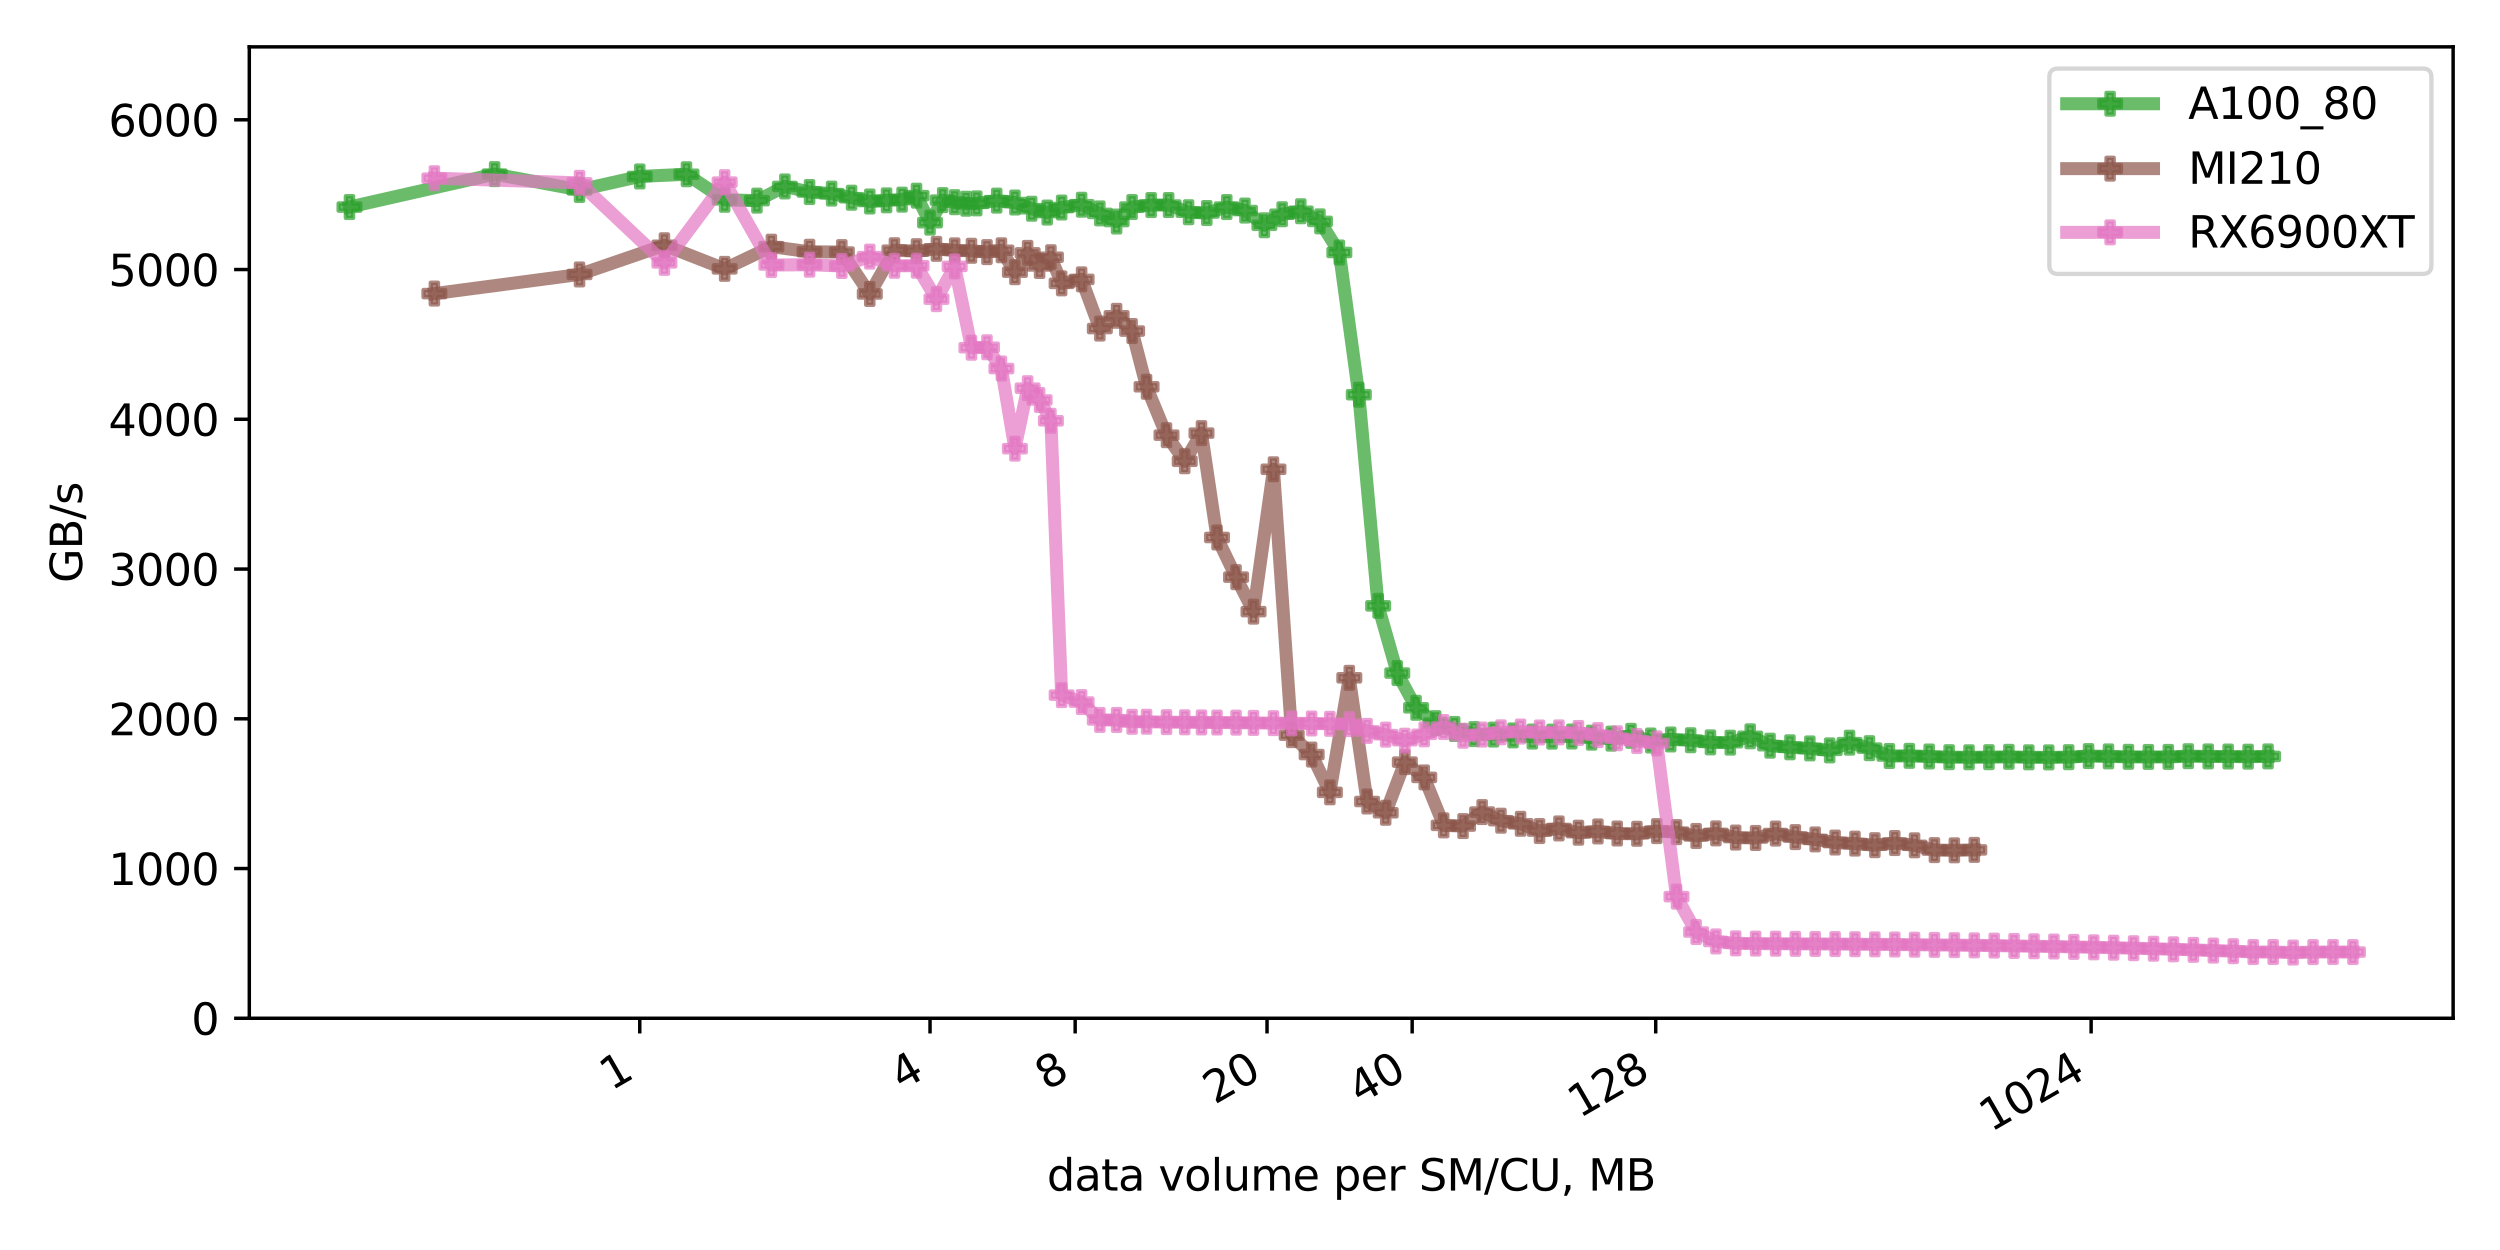 <?xml version="1.0" encoding="utf-8" standalone="no"?>
<!DOCTYPE svg PUBLIC "-//W3C//DTD SVG 1.1//EN"
  "http://www.w3.org/Graphics/SVG/1.1/DTD/svg11.dtd">
<svg xmlns:xlink="http://www.w3.org/1999/xlink" width="576pt" height="288pt" viewBox="0 0 576 288" xmlns="http://www.w3.org/2000/svg" version="1.1">
 <defs>
  <style type="text/css">*{stroke-linejoin: round; stroke-linecap: butt}</style>
 </defs>
 <g id="figure_1">
  <g id="patch_1">
   <path d="M 0 288 
L 576 288 
L 576 0 
L 0 0 
z
" style="fill: #ffffff"/>
  </g>
  <g id="axes_1">
   <g id="patch_2">
    <path d="M 57.44 234.61 
L 565.2 234.61 
L 565.2 10.8 
L 57.44 10.8 
z
" style="fill: #ffffff"/>
   </g>
   <g id="matplotlib.axis_1">
    <g id="xtick_1">
     <g id="line2d_1">
      <defs>
       <path id="m0f4695d99c" d="M 0 0 
L 0 3.5 
" style="stroke: #000000; stroke-width: 0.8"/>
      </defs>
      <g>
       <use xlink:href="#m0f4695d99c" x="147.399" y="234.61" style="stroke: #000000; stroke-width: 0.8"/>
      </g>
     </g>
     <g id="text_1">
      <!-- 1 -->
      <g transform="translate(140.849 251.372) rotate(-30) scale(0.1 -0.1)">
       <defs>
        <path id="DejaVuSans-31" d="M 794 531 
L 1825 531 
L 1825 4091 
L 703 3866 
L 703 4441 
L 1819 4666 
L 2450 4666 
L 2450 531 
L 3481 531 
L 3481 0 
L 794 0 
L 794 531 
z
" transform="scale(0.016)"/>
       </defs>
       <use xlink:href="#DejaVuSans-31"/>
      </g>
     </g>
    </g>
    <g id="xtick_2">
     <g id="line2d_2">
      <g>
       <use xlink:href="#m0f4695d99c" x="214.279" y="234.61" style="stroke: #000000; stroke-width: 0.8"/>
      </g>
     </g>
     <g id="text_2">
      <!-- 4 -->
      <g transform="translate(207.729 251.372) rotate(-30) scale(0.1 -0.1)">
       <defs>
        <path id="DejaVuSans-34" d="M 2419 4116 
L 825 1625 
L 2419 1625 
L 2419 4116 
z
M 2253 4666 
L 3047 4666 
L 3047 1625 
L 3713 1625 
L 3713 1100 
L 3047 1100 
L 3047 0 
L 2419 0 
L 2419 1100 
L 313 1100 
L 313 1709 
L 2253 4666 
z
" transform="scale(0.016)"/>
       </defs>
       <use xlink:href="#DejaVuSans-34"/>
      </g>
     </g>
    </g>
    <g id="xtick_3">
     <g id="line2d_3">
      <g>
       <use xlink:href="#m0f4695d99c" x="247.718" y="234.61" style="stroke: #000000; stroke-width: 0.8"/>
      </g>
     </g>
     <g id="text_3">
      <!-- 8 -->
      <g transform="translate(241.168 251.372) rotate(-30) scale(0.1 -0.1)">
       <defs>
        <path id="DejaVuSans-38" d="M 2034 2216 
Q 1584 2216 1326 1975 
Q 1069 1734 1069 1313 
Q 1069 891 1326 650 
Q 1584 409 2034 409 
Q 2484 409 2743 651 
Q 3003 894 3003 1313 
Q 3003 1734 2745 1975 
Q 2488 2216 2034 2216 
z
M 1403 2484 
Q 997 2584 770 2862 
Q 544 3141 544 3541 
Q 544 4100 942 4425 
Q 1341 4750 2034 4750 
Q 2731 4750 3128 4425 
Q 3525 4100 3525 3541 
Q 3525 3141 3298 2862 
Q 3072 2584 2669 2484 
Q 3125 2378 3379 2068 
Q 3634 1759 3634 1313 
Q 3634 634 3220 271 
Q 2806 -91 2034 -91 
Q 1263 -91 848 271 
Q 434 634 434 1313 
Q 434 1759 690 2068 
Q 947 2378 1403 2484 
z
M 1172 3481 
Q 1172 3119 1398 2916 
Q 1625 2713 2034 2713 
Q 2441 2713 2670 2916 
Q 2900 3119 2900 3481 
Q 2900 3844 2670 4047 
Q 2441 4250 2034 4250 
Q 1625 4250 1398 4047 
Q 1172 3844 1172 3481 
z
" transform="scale(0.016)"/>
       </defs>
       <use xlink:href="#DejaVuSans-38"/>
      </g>
     </g>
    </g>
    <g id="xtick_4">
     <g id="line2d_4">
      <g>
       <use xlink:href="#m0f4695d99c" x="291.923" y="234.61" style="stroke: #000000; stroke-width: 0.8"/>
      </g>
     </g>
     <g id="text_4">
      <!-- 20 -->
      <g transform="translate(279.863 254.553) rotate(-30) scale(0.1 -0.1)">
       <defs>
        <path id="DejaVuSans-32" d="M 1228 531 
L 3431 531 
L 3431 0 
L 469 0 
L 469 531 
Q 828 903 1448 1529 
Q 2069 2156 2228 2338 
Q 2531 2678 2651 2914 
Q 2772 3150 2772 3378 
Q 2772 3750 2511 3984 
Q 2250 4219 1831 4219 
Q 1534 4219 1204 4116 
Q 875 4013 500 3803 
L 500 4441 
Q 881 4594 1212 4672 
Q 1544 4750 1819 4750 
Q 2544 4750 2975 4387 
Q 3406 4025 3406 3419 
Q 3406 3131 3298 2873 
Q 3191 2616 2906 2266 
Q 2828 2175 2409 1742 
Q 1991 1309 1228 531 
z
" transform="scale(0.016)"/>
        <path id="DejaVuSans-30" d="M 2034 4250 
Q 1547 4250 1301 3770 
Q 1056 3291 1056 2328 
Q 1056 1369 1301 889 
Q 1547 409 2034 409 
Q 2525 409 2770 889 
Q 3016 1369 3016 2328 
Q 3016 3291 2770 3770 
Q 2525 4250 2034 4250 
z
M 2034 4750 
Q 2819 4750 3233 4129 
Q 3647 3509 3647 2328 
Q 3647 1150 3233 529 
Q 2819 -91 2034 -91 
Q 1250 -91 836 529 
Q 422 1150 422 2328 
Q 422 3509 836 4129 
Q 1250 4750 2034 4750 
z
" transform="scale(0.016)"/>
       </defs>
       <use xlink:href="#DejaVuSans-32"/>
       <use xlink:href="#DejaVuSans-30" x="63.623"/>
      </g>
     </g>
    </g>
    <g id="xtick_5">
     <g id="line2d_5">
      <g>
       <use xlink:href="#m0f4695d99c" x="325.363" y="234.61" style="stroke: #000000; stroke-width: 0.8"/>
      </g>
     </g>
     <g id="text_5">
      <!-- 40 -->
      <g transform="translate(313.303 254.553) rotate(-30) scale(0.1 -0.1)">
       <use xlink:href="#DejaVuSans-34"/>
       <use xlink:href="#DejaVuSans-30" x="63.623"/>
      </g>
     </g>
    </g>
    <g id="xtick_6">
     <g id="line2d_6">
      <g>
       <use xlink:href="#m0f4695d99c" x="381.477" y="234.61" style="stroke: #000000; stroke-width: 0.8"/>
      </g>
     </g>
     <g id="text_6">
      <!-- 128 -->
      <g transform="translate(363.907 257.735) rotate(-30) scale(0.1 -0.1)">
       <use xlink:href="#DejaVuSans-31"/>
       <use xlink:href="#DejaVuSans-32" x="63.623"/>
       <use xlink:href="#DejaVuSans-38" x="127.246"/>
      </g>
     </g>
    </g>
    <g id="xtick_7">
     <g id="line2d_7">
      <g>
       <use xlink:href="#m0f4695d99c" x="481.796" y="234.61" style="stroke: #000000; stroke-width: 0.8"/>
      </g>
     </g>
     <g id="text_7">
      <!-- 1024 -->
      <g transform="translate(458.715 260.916) rotate(-30) scale(0.1 -0.1)">
       <use xlink:href="#DejaVuSans-31"/>
       <use xlink:href="#DejaVuSans-30" x="63.623"/>
       <use xlink:href="#DejaVuSans-32" x="127.246"/>
       <use xlink:href="#DejaVuSans-34" x="190.869"/>
      </g>
     </g>
    </g>
    <g id="text_8">
     <!-- data volume per SM/CU, MB -->
     <g transform="translate(241.215 274.315) scale(0.1 -0.1)">
      <defs>
       <path id="DejaVuSans-64" d="M 2906 2969 
L 2906 4863 
L 3481 4863 
L 3481 0 
L 2906 0 
L 2906 525 
Q 2725 213 2448 61 
Q 2172 -91 1784 -91 
Q 1150 -91 751 415 
Q 353 922 353 1747 
Q 353 2572 751 3078 
Q 1150 3584 1784 3584 
Q 2172 3584 2448 3432 
Q 2725 3281 2906 2969 
z
M 947 1747 
Q 947 1113 1208 752 
Q 1469 391 1925 391 
Q 2381 391 2643 752 
Q 2906 1113 2906 1747 
Q 2906 2381 2643 2742 
Q 2381 3103 1925 3103 
Q 1469 3103 1208 2742 
Q 947 2381 947 1747 
z
" transform="scale(0.016)"/>
       <path id="DejaVuSans-61" d="M 2194 1759 
Q 1497 1759 1228 1600 
Q 959 1441 959 1056 
Q 959 750 1161 570 
Q 1363 391 1709 391 
Q 2188 391 2477 730 
Q 2766 1069 2766 1631 
L 2766 1759 
L 2194 1759 
z
M 3341 1997 
L 3341 0 
L 2766 0 
L 2766 531 
Q 2569 213 2275 61 
Q 1981 -91 1556 -91 
Q 1019 -91 701 211 
Q 384 513 384 1019 
Q 384 1609 779 1909 
Q 1175 2209 1959 2209 
L 2766 2209 
L 2766 2266 
Q 2766 2663 2505 2880 
Q 2244 3097 1772 3097 
Q 1472 3097 1187 3025 
Q 903 2953 641 2809 
L 641 3341 
Q 956 3463 1253 3523 
Q 1550 3584 1831 3584 
Q 2591 3584 2966 3190 
Q 3341 2797 3341 1997 
z
" transform="scale(0.016)"/>
       <path id="DejaVuSans-74" d="M 1172 4494 
L 1172 3500 
L 2356 3500 
L 2356 3053 
L 1172 3053 
L 1172 1153 
Q 1172 725 1289 603 
Q 1406 481 1766 481 
L 2356 481 
L 2356 0 
L 1766 0 
Q 1100 0 847 248 
Q 594 497 594 1153 
L 594 3053 
L 172 3053 
L 172 3500 
L 594 3500 
L 594 4494 
L 1172 4494 
z
" transform="scale(0.016)"/>
       <path id="DejaVuSans-20" transform="scale(0.016)"/>
       <path id="DejaVuSans-76" d="M 191 3500 
L 800 3500 
L 1894 563 
L 2988 3500 
L 3597 3500 
L 2284 0 
L 1503 0 
L 191 3500 
z
" transform="scale(0.016)"/>
       <path id="DejaVuSans-6f" d="M 1959 3097 
Q 1497 3097 1228 2736 
Q 959 2375 959 1747 
Q 959 1119 1226 758 
Q 1494 397 1959 397 
Q 2419 397 2687 759 
Q 2956 1122 2956 1747 
Q 2956 2369 2687 2733 
Q 2419 3097 1959 3097 
z
M 1959 3584 
Q 2709 3584 3137 3096 
Q 3566 2609 3566 1747 
Q 3566 888 3137 398 
Q 2709 -91 1959 -91 
Q 1206 -91 779 398 
Q 353 888 353 1747 
Q 353 2609 779 3096 
Q 1206 3584 1959 3584 
z
" transform="scale(0.016)"/>
       <path id="DejaVuSans-6c" d="M 603 4863 
L 1178 4863 
L 1178 0 
L 603 0 
L 603 4863 
z
" transform="scale(0.016)"/>
       <path id="DejaVuSans-75" d="M 544 1381 
L 544 3500 
L 1119 3500 
L 1119 1403 
Q 1119 906 1312 657 
Q 1506 409 1894 409 
Q 2359 409 2629 706 
Q 2900 1003 2900 1516 
L 2900 3500 
L 3475 3500 
L 3475 0 
L 2900 0 
L 2900 538 
Q 2691 219 2414 64 
Q 2138 -91 1772 -91 
Q 1169 -91 856 284 
Q 544 659 544 1381 
z
M 1991 3584 
L 1991 3584 
z
" transform="scale(0.016)"/>
       <path id="DejaVuSans-6d" d="M 3328 2828 
Q 3544 3216 3844 3400 
Q 4144 3584 4550 3584 
Q 5097 3584 5394 3201 
Q 5691 2819 5691 2113 
L 5691 0 
L 5113 0 
L 5113 2094 
Q 5113 2597 4934 2840 
Q 4756 3084 4391 3084 
Q 3944 3084 3684 2787 
Q 3425 2491 3425 1978 
L 3425 0 
L 2847 0 
L 2847 2094 
Q 2847 2600 2669 2842 
Q 2491 3084 2119 3084 
Q 1678 3084 1418 2786 
Q 1159 2488 1159 1978 
L 1159 0 
L 581 0 
L 581 3500 
L 1159 3500 
L 1159 2956 
Q 1356 3278 1631 3431 
Q 1906 3584 2284 3584 
Q 2666 3584 2933 3390 
Q 3200 3197 3328 2828 
z
" transform="scale(0.016)"/>
       <path id="DejaVuSans-65" d="M 3597 1894 
L 3597 1613 
L 953 1613 
Q 991 1019 1311 708 
Q 1631 397 2203 397 
Q 2534 397 2845 478 
Q 3156 559 3463 722 
L 3463 178 
Q 3153 47 2828 -22 
Q 2503 -91 2169 -91 
Q 1331 -91 842 396 
Q 353 884 353 1716 
Q 353 2575 817 3079 
Q 1281 3584 2069 3584 
Q 2775 3584 3186 3129 
Q 3597 2675 3597 1894 
z
M 3022 2063 
Q 3016 2534 2758 2815 
Q 2500 3097 2075 3097 
Q 1594 3097 1305 2825 
Q 1016 2553 972 2059 
L 3022 2063 
z
" transform="scale(0.016)"/>
       <path id="DejaVuSans-70" d="M 1159 525 
L 1159 -1331 
L 581 -1331 
L 581 3500 
L 1159 3500 
L 1159 2969 
Q 1341 3281 1617 3432 
Q 1894 3584 2278 3584 
Q 2916 3584 3314 3078 
Q 3713 2572 3713 1747 
Q 3713 922 3314 415 
Q 2916 -91 2278 -91 
Q 1894 -91 1617 61 
Q 1341 213 1159 525 
z
M 3116 1747 
Q 3116 2381 2855 2742 
Q 2594 3103 2138 3103 
Q 1681 3103 1420 2742 
Q 1159 2381 1159 1747 
Q 1159 1113 1420 752 
Q 1681 391 2138 391 
Q 2594 391 2855 752 
Q 3116 1113 3116 1747 
z
" transform="scale(0.016)"/>
       <path id="DejaVuSans-72" d="M 2631 2963 
Q 2534 3019 2420 3045 
Q 2306 3072 2169 3072 
Q 1681 3072 1420 2755 
Q 1159 2438 1159 1844 
L 1159 0 
L 581 0 
L 581 3500 
L 1159 3500 
L 1159 2956 
Q 1341 3275 1631 3429 
Q 1922 3584 2338 3584 
Q 2397 3584 2469 3576 
Q 2541 3569 2628 3553 
L 2631 2963 
z
" transform="scale(0.016)"/>
       <path id="DejaVuSans-53" d="M 3425 4513 
L 3425 3897 
Q 3066 4069 2747 4153 
Q 2428 4238 2131 4238 
Q 1616 4238 1336 4038 
Q 1056 3838 1056 3469 
Q 1056 3159 1242 3001 
Q 1428 2844 1947 2747 
L 2328 2669 
Q 3034 2534 3370 2195 
Q 3706 1856 3706 1288 
Q 3706 609 3251 259 
Q 2797 -91 1919 -91 
Q 1588 -91 1214 -16 
Q 841 59 441 206 
L 441 856 
Q 825 641 1194 531 
Q 1563 422 1919 422 
Q 2459 422 2753 634 
Q 3047 847 3047 1241 
Q 3047 1584 2836 1778 
Q 2625 1972 2144 2069 
L 1759 2144 
Q 1053 2284 737 2584 
Q 422 2884 422 3419 
Q 422 4038 858 4394 
Q 1294 4750 2059 4750 
Q 2388 4750 2728 4690 
Q 3069 4631 3425 4513 
z
" transform="scale(0.016)"/>
       <path id="DejaVuSans-4d" d="M 628 4666 
L 1569 4666 
L 2759 1491 
L 3956 4666 
L 4897 4666 
L 4897 0 
L 4281 0 
L 4281 4097 
L 3078 897 
L 2444 897 
L 1241 4097 
L 1241 0 
L 628 0 
L 628 4666 
z
" transform="scale(0.016)"/>
       <path id="DejaVuSans-2f" d="M 1625 4666 
L 2156 4666 
L 531 -594 
L 0 -594 
L 1625 4666 
z
" transform="scale(0.016)"/>
       <path id="DejaVuSans-43" d="M 4122 4306 
L 4122 3641 
Q 3803 3938 3442 4084 
Q 3081 4231 2675 4231 
Q 1875 4231 1450 3742 
Q 1025 3253 1025 2328 
Q 1025 1406 1450 917 
Q 1875 428 2675 428 
Q 3081 428 3442 575 
Q 3803 722 4122 1019 
L 4122 359 
Q 3791 134 3420 21 
Q 3050 -91 2638 -91 
Q 1578 -91 968 557 
Q 359 1206 359 2328 
Q 359 3453 968 4101 
Q 1578 4750 2638 4750 
Q 3056 4750 3426 4639 
Q 3797 4528 4122 4306 
z
" transform="scale(0.016)"/>
       <path id="DejaVuSans-55" d="M 556 4666 
L 1191 4666 
L 1191 1831 
Q 1191 1081 1462 751 
Q 1734 422 2344 422 
Q 2950 422 3222 751 
Q 3494 1081 3494 1831 
L 3494 4666 
L 4128 4666 
L 4128 1753 
Q 4128 841 3676 375 
Q 3225 -91 2344 -91 
Q 1459 -91 1007 375 
Q 556 841 556 1753 
L 556 4666 
z
" transform="scale(0.016)"/>
       <path id="DejaVuSans-2c" d="M 750 794 
L 1409 794 
L 1409 256 
L 897 -744 
L 494 -744 
L 750 256 
L 750 794 
z
" transform="scale(0.016)"/>
       <path id="DejaVuSans-42" d="M 1259 2228 
L 1259 519 
L 2272 519 
Q 2781 519 3026 730 
Q 3272 941 3272 1375 
Q 3272 1813 3026 2020 
Q 2781 2228 2272 2228 
L 1259 2228 
z
M 1259 4147 
L 1259 2741 
L 2194 2741 
Q 2656 2741 2882 2914 
Q 3109 3088 3109 3444 
Q 3109 3797 2882 3972 
Q 2656 4147 2194 4147 
L 1259 4147 
z
M 628 4666 
L 2241 4666 
Q 2963 4666 3353 4366 
Q 3744 4066 3744 3513 
Q 3744 3084 3544 2831 
Q 3344 2578 2956 2516 
Q 3422 2416 3680 2098 
Q 3938 1781 3938 1306 
Q 3938 681 3513 340 
Q 3088 0 2303 0 
L 628 0 
L 628 4666 
z
" transform="scale(0.016)"/>
      </defs>
      <use xlink:href="#DejaVuSans-64"/>
      <use xlink:href="#DejaVuSans-61" x="63.477"/>
      <use xlink:href="#DejaVuSans-74" x="124.756"/>
      <use xlink:href="#DejaVuSans-61" x="163.965"/>
      <use xlink:href="#DejaVuSans-20" x="225.244"/>
      <use xlink:href="#DejaVuSans-76" x="257.031"/>
      <use xlink:href="#DejaVuSans-6f" x="316.211"/>
      <use xlink:href="#DejaVuSans-6c" x="377.393"/>
      <use xlink:href="#DejaVuSans-75" x="405.176"/>
      <use xlink:href="#DejaVuSans-6d" x="468.555"/>
      <use xlink:href="#DejaVuSans-65" x="565.967"/>
      <use xlink:href="#DejaVuSans-20" x="627.49"/>
      <use xlink:href="#DejaVuSans-70" x="659.277"/>
      <use xlink:href="#DejaVuSans-65" x="722.754"/>
      <use xlink:href="#DejaVuSans-72" x="784.277"/>
      <use xlink:href="#DejaVuSans-20" x="825.391"/>
      <use xlink:href="#DejaVuSans-53" x="857.178"/>
      <use xlink:href="#DejaVuSans-4d" x="920.654"/>
      <use xlink:href="#DejaVuSans-2f" x="1006.934"/>
      <use xlink:href="#DejaVuSans-43" x="1040.625"/>
      <use xlink:href="#DejaVuSans-55" x="1110.449"/>
      <use xlink:href="#DejaVuSans-2c" x="1183.643"/>
      <use xlink:href="#DejaVuSans-20" x="1215.43"/>
      <use xlink:href="#DejaVuSans-4d" x="1247.217"/>
      <use xlink:href="#DejaVuSans-42" x="1333.496"/>
     </g>
    </g>
   </g>
   <g id="matplotlib.axis_2">
    <g id="ytick_1">
     <g id="line2d_8">
      <defs>
       <path id="m042106e7cb" d="M 0 0 
L -3.5 0 
" style="stroke: #000000; stroke-width: 0.8"/>
      </defs>
      <g>
       <use xlink:href="#m042106e7cb" x="57.44" y="234.61" style="stroke: #000000; stroke-width: 0.8"/>
      </g>
     </g>
     <g id="text_9">
      <!-- 0 -->
      <g transform="translate(44.078 238.41) scale(0.1 -0.1)">
       <use xlink:href="#DejaVuSans-30"/>
      </g>
     </g>
    </g>
    <g id="ytick_2">
     <g id="line2d_9">
      <g>
       <use xlink:href="#m042106e7cb" x="57.44" y="200.109" style="stroke: #000000; stroke-width: 0.8"/>
      </g>
     </g>
     <g id="text_10">
      <!-- 1000 -->
      <g transform="translate(24.99 203.909) scale(0.1 -0.1)">
       <use xlink:href="#DejaVuSans-31"/>
       <use xlink:href="#DejaVuSans-30" x="63.623"/>
       <use xlink:href="#DejaVuSans-30" x="127.246"/>
       <use xlink:href="#DejaVuSans-30" x="190.869"/>
      </g>
     </g>
    </g>
    <g id="ytick_3">
     <g id="line2d_10">
      <g>
       <use xlink:href="#m042106e7cb" x="57.44" y="165.608" style="stroke: #000000; stroke-width: 0.8"/>
      </g>
     </g>
     <g id="text_11">
      <!-- 2000 -->
      <g transform="translate(24.99 169.408) scale(0.1 -0.1)">
       <use xlink:href="#DejaVuSans-32"/>
       <use xlink:href="#DejaVuSans-30" x="63.623"/>
       <use xlink:href="#DejaVuSans-30" x="127.246"/>
       <use xlink:href="#DejaVuSans-30" x="190.869"/>
      </g>
     </g>
    </g>
    <g id="ytick_4">
     <g id="line2d_11">
      <g>
       <use xlink:href="#m042106e7cb" x="57.44" y="131.107" style="stroke: #000000; stroke-width: 0.8"/>
      </g>
     </g>
     <g id="text_12">
      <!-- 3000 -->
      <g transform="translate(24.99 134.906) scale(0.1 -0.1)">
       <defs>
        <path id="DejaVuSans-33" d="M 2597 2516 
Q 3050 2419 3304 2112 
Q 3559 1806 3559 1356 
Q 3559 666 3084 287 
Q 2609 -91 1734 -91 
Q 1441 -91 1130 -33 
Q 819 25 488 141 
L 488 750 
Q 750 597 1062 519 
Q 1375 441 1716 441 
Q 2309 441 2620 675 
Q 2931 909 2931 1356 
Q 2931 1769 2642 2001 
Q 2353 2234 1838 2234 
L 1294 2234 
L 1294 2753 
L 1863 2753 
Q 2328 2753 2575 2939 
Q 2822 3125 2822 3475 
Q 2822 3834 2567 4026 
Q 2313 4219 1838 4219 
Q 1578 4219 1281 4162 
Q 984 4106 628 3988 
L 628 4550 
Q 988 4650 1302 4700 
Q 1616 4750 1894 4750 
Q 2613 4750 3031 4423 
Q 3450 4097 3450 3541 
Q 3450 3153 3228 2886 
Q 3006 2619 2597 2516 
z
" transform="scale(0.016)"/>
       </defs>
       <use xlink:href="#DejaVuSans-33"/>
       <use xlink:href="#DejaVuSans-30" x="63.623"/>
       <use xlink:href="#DejaVuSans-30" x="127.246"/>
       <use xlink:href="#DejaVuSans-30" x="190.869"/>
      </g>
     </g>
    </g>
    <g id="ytick_5">
     <g id="line2d_12">
      <g>
       <use xlink:href="#m042106e7cb" x="57.44" y="96.606" style="stroke: #000000; stroke-width: 0.8"/>
      </g>
     </g>
     <g id="text_13">
      <!-- 4000 -->
      <g transform="translate(24.99 100.405) scale(0.1 -0.1)">
       <use xlink:href="#DejaVuSans-34"/>
       <use xlink:href="#DejaVuSans-30" x="63.623"/>
       <use xlink:href="#DejaVuSans-30" x="127.246"/>
       <use xlink:href="#DejaVuSans-30" x="190.869"/>
      </g>
     </g>
    </g>
    <g id="ytick_6">
     <g id="line2d_13">
      <g>
       <use xlink:href="#m042106e7cb" x="57.44" y="62.105" style="stroke: #000000; stroke-width: 0.8"/>
      </g>
     </g>
     <g id="text_14">
      <!-- 5000 -->
      <g transform="translate(24.99 65.904) scale(0.1 -0.1)">
       <defs>
        <path id="DejaVuSans-35" d="M 691 4666 
L 3169 4666 
L 3169 4134 
L 1269 4134 
L 1269 2991 
Q 1406 3038 1543 3061 
Q 1681 3084 1819 3084 
Q 2600 3084 3056 2656 
Q 3513 2228 3513 1497 
Q 3513 744 3044 326 
Q 2575 -91 1722 -91 
Q 1428 -91 1123 -41 
Q 819 9 494 109 
L 494 744 
Q 775 591 1075 516 
Q 1375 441 1709 441 
Q 2250 441 2565 725 
Q 2881 1009 2881 1497 
Q 2881 1984 2565 2268 
Q 2250 2553 1709 2553 
Q 1456 2553 1204 2497 
Q 953 2441 691 2322 
L 691 4666 
z
" transform="scale(0.016)"/>
       </defs>
       <use xlink:href="#DejaVuSans-35"/>
       <use xlink:href="#DejaVuSans-30" x="63.623"/>
       <use xlink:href="#DejaVuSans-30" x="127.246"/>
       <use xlink:href="#DejaVuSans-30" x="190.869"/>
      </g>
     </g>
    </g>
    <g id="ytick_7">
     <g id="line2d_14">
      <g>
       <use xlink:href="#m042106e7cb" x="57.44" y="27.604" style="stroke: #000000; stroke-width: 0.8"/>
      </g>
     </g>
     <g id="text_15">
      <!-- 6000 -->
      <g transform="translate(24.99 31.403) scale(0.1 -0.1)">
       <defs>
        <path id="DejaVuSans-36" d="M 2113 2584 
Q 1688 2584 1439 2293 
Q 1191 2003 1191 1497 
Q 1191 994 1439 701 
Q 1688 409 2113 409 
Q 2538 409 2786 701 
Q 3034 994 3034 1497 
Q 3034 2003 2786 2293 
Q 2538 2584 2113 2584 
z
M 3366 4563 
L 3366 3988 
Q 3128 4100 2886 4159 
Q 2644 4219 2406 4219 
Q 1781 4219 1451 3797 
Q 1122 3375 1075 2522 
Q 1259 2794 1537 2939 
Q 1816 3084 2150 3084 
Q 2853 3084 3261 2657 
Q 3669 2231 3669 1497 
Q 3669 778 3244 343 
Q 2819 -91 2113 -91 
Q 1303 -91 875 529 
Q 447 1150 447 2328 
Q 447 3434 972 4092 
Q 1497 4750 2381 4750 
Q 2619 4750 2861 4703 
Q 3103 4656 3366 4563 
z
" transform="scale(0.016)"/>
       </defs>
       <use xlink:href="#DejaVuSans-36"/>
       <use xlink:href="#DejaVuSans-30" x="63.623"/>
       <use xlink:href="#DejaVuSans-30" x="127.246"/>
       <use xlink:href="#DejaVuSans-30" x="190.869"/>
      </g>
     </g>
    </g>
    <g id="text_16">
     <!-- GB/s -->
     <g transform="translate(18.91 134.299) rotate(-90) scale(0.1 -0.1)">
      <defs>
       <path id="DejaVuSans-47" d="M 3809 666 
L 3809 1919 
L 2778 1919 
L 2778 2438 
L 4434 2438 
L 4434 434 
Q 4069 175 3628 42 
Q 3188 -91 2688 -91 
Q 1594 -91 976 548 
Q 359 1188 359 2328 
Q 359 3472 976 4111 
Q 1594 4750 2688 4750 
Q 3144 4750 3555 4637 
Q 3966 4525 4313 4306 
L 4313 3634 
Q 3963 3931 3569 4081 
Q 3175 4231 2741 4231 
Q 1884 4231 1454 3753 
Q 1025 3275 1025 2328 
Q 1025 1384 1454 906 
Q 1884 428 2741 428 
Q 3075 428 3337 486 
Q 3600 544 3809 666 
z
" transform="scale(0.016)"/>
       <path id="DejaVuSans-73" d="M 2834 3397 
L 2834 2853 
Q 2591 2978 2328 3040 
Q 2066 3103 1784 3103 
Q 1356 3103 1142 2972 
Q 928 2841 928 2578 
Q 928 2378 1081 2264 
Q 1234 2150 1697 2047 
L 1894 2003 
Q 2506 1872 2764 1633 
Q 3022 1394 3022 966 
Q 3022 478 2636 193 
Q 2250 -91 1575 -91 
Q 1294 -91 989 -36 
Q 684 19 347 128 
L 347 722 
Q 666 556 975 473 
Q 1284 391 1588 391 
Q 1994 391 2212 530 
Q 2431 669 2431 922 
Q 2431 1156 2273 1281 
Q 2116 1406 1581 1522 
L 1381 1569 
Q 847 1681 609 1914 
Q 372 2147 372 2553 
Q 372 3047 722 3315 
Q 1072 3584 1716 3584 
Q 2034 3584 2315 3537 
Q 2597 3491 2834 3397 
z
" transform="scale(0.016)"/>
      </defs>
      <use xlink:href="#DejaVuSans-47"/>
      <use xlink:href="#DejaVuSans-42" x="77.49"/>
      <use xlink:href="#DejaVuSans-2f" x="146.094"/>
      <use xlink:href="#DejaVuSans-73" x="179.785"/>
     </g>
    </g>
   </g>
   <g id="line2d_15">
    <path d="M 80.52 47.704 
L 113.96 40.114 
L 133.521 43.764 
L 147.399 40.652 
L 158.164 40.145 
L 166.96 46.031 
L 174.397 46.228 
L 180.839 42.954 
L 186.521 44.244 
L 191.604 44.606 
L 196.202 45.555 
L 200.4 46.424 
L 204.261 46.155 
L 207.837 45.997 
L 211.165 45.082 
L 214.279 51.299 
L 217.203 46.107 
L 219.961 46.576 
L 222.569 46.938 
L 225.044 46.856 
L 229.642 46.228 
L 233.839 46.659 
L 237.701 48.091 
L 241.276 48.977 
L 244.605 47.815 
L 249.203 47.17 
L 253.4 49.167 
L 257.262 51.044 
L 260.837 47.704 
L 265.226 47.242 
L 269.248 47.242 
L 273.847 48.895 
L 278.044 49.084 
L 282.642 47.704 
L 286.84 48.512 
L 291.316 51.9 
L 295.412 49.357 
L 299.703 48.667 
L 304.114 51.006 
L 308.584 58.172 
L 313.066 90.938 
L 317.522 139.588 
L 321.926 155.072 
L 326.259 163.076 
L 330.776 166.609 
L 335.153 167.954 
L 339.617 169.138 
L 344.113 169.252 
L 348.599 169.434 
L 353.045 169.707 
L 357.581 169.724 
L 362.151 169.69 
L 366.71 169.959 
L 371.227 170.18 
L 375.783 169.538 
L 380.333 170.611 
L 384.931 170.373 
L 389.529 170.552 
L 394.09 171.042 
L 398.656 171.111 
L 403.248 169.641 
L 407.824 171.805 
L 412.402 172.174 
L 416.991 172.433 
L 421.552 172.885 
L 426.132 171.111 
L 430.723 172.374 
L 435.318 174.182 
L 439.908 174.147 
L 444.483 174.299 
L 449.081 174.451 
L 453.66 174.472 
L 458.246 174.451 
L 462.837 174.375 
L 467.428 174.482 
L 472.024 174.499 
L 476.616 174.447 
L 481.203 174.199 
L 485.795 174.275 
L 490.393 174.375 
L 494.986 174.396 
L 499.581 174.392 
L 504.178 174.227 
L 508.773 174.282 
L 513.368 174.306 
L 517.966 174.334 
L 522.559 174.275 
" clip-path="url(#p450ddff878)" style="fill: none; stroke: #2ca02c; stroke-opacity: 0.7; stroke-width: 3; stroke-linecap: square"/>
    <defs>
     <path id="m6b94d6928f" d="M -0.833 2.5 
L 0.833 2.5 
L 0.833 0.833 
L 2.5 0.833 
L 2.5 -0.833 
L 0.833 -0.833 
L 0.833 -2.5 
L -0.833 -2.5 
L -0.833 -0.833 
L -2.5 -0.833 
L -2.5 0.833 
L -0.833 0.833 
z
" style="stroke: #2ca02c; stroke-opacity: 0.7; stroke-linejoin: miter"/>
    </defs>
    <g clip-path="url(#p450ddff878)">
     <use xlink:href="#m6b94d6928f" x="80.52" y="47.704" style="fill: #2ca02c; fill-opacity: 0.7; stroke: #2ca02c; stroke-opacity: 0.7; stroke-linejoin: miter"/>
     <use xlink:href="#m6b94d6928f" x="113.96" y="40.114" style="fill: #2ca02c; fill-opacity: 0.7; stroke: #2ca02c; stroke-opacity: 0.7; stroke-linejoin: miter"/>
     <use xlink:href="#m6b94d6928f" x="133.521" y="43.764" style="fill: #2ca02c; fill-opacity: 0.7; stroke: #2ca02c; stroke-opacity: 0.7; stroke-linejoin: miter"/>
     <use xlink:href="#m6b94d6928f" x="147.399" y="40.652" style="fill: #2ca02c; fill-opacity: 0.7; stroke: #2ca02c; stroke-opacity: 0.7; stroke-linejoin: miter"/>
     <use xlink:href="#m6b94d6928f" x="158.164" y="40.145" style="fill: #2ca02c; fill-opacity: 0.7; stroke: #2ca02c; stroke-opacity: 0.7; stroke-linejoin: miter"/>
     <use xlink:href="#m6b94d6928f" x="166.96" y="46.031" style="fill: #2ca02c; fill-opacity: 0.7; stroke: #2ca02c; stroke-opacity: 0.7; stroke-linejoin: miter"/>
     <use xlink:href="#m6b94d6928f" x="174.397" y="46.228" style="fill: #2ca02c; fill-opacity: 0.7; stroke: #2ca02c; stroke-opacity: 0.7; stroke-linejoin: miter"/>
     <use xlink:href="#m6b94d6928f" x="180.839" y="42.954" style="fill: #2ca02c; fill-opacity: 0.7; stroke: #2ca02c; stroke-opacity: 0.7; stroke-linejoin: miter"/>
     <use xlink:href="#m6b94d6928f" x="186.521" y="44.244" style="fill: #2ca02c; fill-opacity: 0.7; stroke: #2ca02c; stroke-opacity: 0.7; stroke-linejoin: miter"/>
     <use xlink:href="#m6b94d6928f" x="191.604" y="44.606" style="fill: #2ca02c; fill-opacity: 0.7; stroke: #2ca02c; stroke-opacity: 0.7; stroke-linejoin: miter"/>
     <use xlink:href="#m6b94d6928f" x="196.202" y="45.555" style="fill: #2ca02c; fill-opacity: 0.7; stroke: #2ca02c; stroke-opacity: 0.7; stroke-linejoin: miter"/>
     <use xlink:href="#m6b94d6928f" x="200.4" y="46.424" style="fill: #2ca02c; fill-opacity: 0.7; stroke: #2ca02c; stroke-opacity: 0.7; stroke-linejoin: miter"/>
     <use xlink:href="#m6b94d6928f" x="204.261" y="46.155" style="fill: #2ca02c; fill-opacity: 0.7; stroke: #2ca02c; stroke-opacity: 0.7; stroke-linejoin: miter"/>
     <use xlink:href="#m6b94d6928f" x="207.837" y="45.997" style="fill: #2ca02c; fill-opacity: 0.7; stroke: #2ca02c; stroke-opacity: 0.7; stroke-linejoin: miter"/>
     <use xlink:href="#m6b94d6928f" x="211.165" y="45.082" style="fill: #2ca02c; fill-opacity: 0.7; stroke: #2ca02c; stroke-opacity: 0.7; stroke-linejoin: miter"/>
     <use xlink:href="#m6b94d6928f" x="214.279" y="51.299" style="fill: #2ca02c; fill-opacity: 0.7; stroke: #2ca02c; stroke-opacity: 0.7; stroke-linejoin: miter"/>
     <use xlink:href="#m6b94d6928f" x="217.203" y="46.107" style="fill: #2ca02c; fill-opacity: 0.7; stroke: #2ca02c; stroke-opacity: 0.7; stroke-linejoin: miter"/>
     <use xlink:href="#m6b94d6928f" x="219.961" y="46.576" style="fill: #2ca02c; fill-opacity: 0.7; stroke: #2ca02c; stroke-opacity: 0.7; stroke-linejoin: miter"/>
     <use xlink:href="#m6b94d6928f" x="222.569" y="46.938" style="fill: #2ca02c; fill-opacity: 0.7; stroke: #2ca02c; stroke-opacity: 0.7; stroke-linejoin: miter"/>
     <use xlink:href="#m6b94d6928f" x="225.044" y="46.856" style="fill: #2ca02c; fill-opacity: 0.7; stroke: #2ca02c; stroke-opacity: 0.7; stroke-linejoin: miter"/>
     <use xlink:href="#m6b94d6928f" x="229.642" y="46.228" style="fill: #2ca02c; fill-opacity: 0.7; stroke: #2ca02c; stroke-opacity: 0.7; stroke-linejoin: miter"/>
     <use xlink:href="#m6b94d6928f" x="233.839" y="46.659" style="fill: #2ca02c; fill-opacity: 0.7; stroke: #2ca02c; stroke-opacity: 0.7; stroke-linejoin: miter"/>
     <use xlink:href="#m6b94d6928f" x="237.701" y="48.091" style="fill: #2ca02c; fill-opacity: 0.7; stroke: #2ca02c; stroke-opacity: 0.7; stroke-linejoin: miter"/>
     <use xlink:href="#m6b94d6928f" x="241.276" y="48.977" style="fill: #2ca02c; fill-opacity: 0.7; stroke: #2ca02c; stroke-opacity: 0.7; stroke-linejoin: miter"/>
     <use xlink:href="#m6b94d6928f" x="244.605" y="47.815" style="fill: #2ca02c; fill-opacity: 0.7; stroke: #2ca02c; stroke-opacity: 0.7; stroke-linejoin: miter"/>
     <use xlink:href="#m6b94d6928f" x="249.203" y="47.17" style="fill: #2ca02c; fill-opacity: 0.7; stroke: #2ca02c; stroke-opacity: 0.7; stroke-linejoin: miter"/>
     <use xlink:href="#m6b94d6928f" x="253.4" y="49.167" style="fill: #2ca02c; fill-opacity: 0.7; stroke: #2ca02c; stroke-opacity: 0.7; stroke-linejoin: miter"/>
     <use xlink:href="#m6b94d6928f" x="257.262" y="51.044" style="fill: #2ca02c; fill-opacity: 0.7; stroke: #2ca02c; stroke-opacity: 0.7; stroke-linejoin: miter"/>
     <use xlink:href="#m6b94d6928f" x="260.837" y="47.704" style="fill: #2ca02c; fill-opacity: 0.7; stroke: #2ca02c; stroke-opacity: 0.7; stroke-linejoin: miter"/>
     <use xlink:href="#m6b94d6928f" x="265.226" y="47.242" style="fill: #2ca02c; fill-opacity: 0.7; stroke: #2ca02c; stroke-opacity: 0.7; stroke-linejoin: miter"/>
     <use xlink:href="#m6b94d6928f" x="269.248" y="47.242" style="fill: #2ca02c; fill-opacity: 0.7; stroke: #2ca02c; stroke-opacity: 0.7; stroke-linejoin: miter"/>
     <use xlink:href="#m6b94d6928f" x="273.847" y="48.895" style="fill: #2ca02c; fill-opacity: 0.7; stroke: #2ca02c; stroke-opacity: 0.7; stroke-linejoin: miter"/>
     <use xlink:href="#m6b94d6928f" x="278.044" y="49.084" style="fill: #2ca02c; fill-opacity: 0.7; stroke: #2ca02c; stroke-opacity: 0.7; stroke-linejoin: miter"/>
     <use xlink:href="#m6b94d6928f" x="282.642" y="47.704" style="fill: #2ca02c; fill-opacity: 0.7; stroke: #2ca02c; stroke-opacity: 0.7; stroke-linejoin: miter"/>
     <use xlink:href="#m6b94d6928f" x="286.84" y="48.512" style="fill: #2ca02c; fill-opacity: 0.7; stroke: #2ca02c; stroke-opacity: 0.7; stroke-linejoin: miter"/>
     <use xlink:href="#m6b94d6928f" x="291.316" y="51.9" style="fill: #2ca02c; fill-opacity: 0.7; stroke: #2ca02c; stroke-opacity: 0.7; stroke-linejoin: miter"/>
     <use xlink:href="#m6b94d6928f" x="295.412" y="49.357" style="fill: #2ca02c; fill-opacity: 0.7; stroke: #2ca02c; stroke-opacity: 0.7; stroke-linejoin: miter"/>
     <use xlink:href="#m6b94d6928f" x="299.703" y="48.667" style="fill: #2ca02c; fill-opacity: 0.7; stroke: #2ca02c; stroke-opacity: 0.7; stroke-linejoin: miter"/>
     <use xlink:href="#m6b94d6928f" x="304.114" y="51.006" style="fill: #2ca02c; fill-opacity: 0.7; stroke: #2ca02c; stroke-opacity: 0.7; stroke-linejoin: miter"/>
     <use xlink:href="#m6b94d6928f" x="308.584" y="58.172" style="fill: #2ca02c; fill-opacity: 0.7; stroke: #2ca02c; stroke-opacity: 0.7; stroke-linejoin: miter"/>
     <use xlink:href="#m6b94d6928f" x="313.066" y="90.938" style="fill: #2ca02c; fill-opacity: 0.7; stroke: #2ca02c; stroke-opacity: 0.7; stroke-linejoin: miter"/>
     <use xlink:href="#m6b94d6928f" x="317.522" y="139.588" style="fill: #2ca02c; fill-opacity: 0.7; stroke: #2ca02c; stroke-opacity: 0.7; stroke-linejoin: miter"/>
     <use xlink:href="#m6b94d6928f" x="321.926" y="155.072" style="fill: #2ca02c; fill-opacity: 0.7; stroke: #2ca02c; stroke-opacity: 0.7; stroke-linejoin: miter"/>
     <use xlink:href="#m6b94d6928f" x="326.259" y="163.076" style="fill: #2ca02c; fill-opacity: 0.7; stroke: #2ca02c; stroke-opacity: 0.7; stroke-linejoin: miter"/>
     <use xlink:href="#m6b94d6928f" x="330.776" y="166.609" style="fill: #2ca02c; fill-opacity: 0.7; stroke: #2ca02c; stroke-opacity: 0.7; stroke-linejoin: miter"/>
     <use xlink:href="#m6b94d6928f" x="335.153" y="167.954" style="fill: #2ca02c; fill-opacity: 0.7; stroke: #2ca02c; stroke-opacity: 0.7; stroke-linejoin: miter"/>
     <use xlink:href="#m6b94d6928f" x="339.617" y="169.138" style="fill: #2ca02c; fill-opacity: 0.7; stroke: #2ca02c; stroke-opacity: 0.7; stroke-linejoin: miter"/>
     <use xlink:href="#m6b94d6928f" x="344.113" y="169.252" style="fill: #2ca02c; fill-opacity: 0.7; stroke: #2ca02c; stroke-opacity: 0.7; stroke-linejoin: miter"/>
     <use xlink:href="#m6b94d6928f" x="348.599" y="169.434" style="fill: #2ca02c; fill-opacity: 0.7; stroke: #2ca02c; stroke-opacity: 0.7; stroke-linejoin: miter"/>
     <use xlink:href="#m6b94d6928f" x="353.045" y="169.707" style="fill: #2ca02c; fill-opacity: 0.7; stroke: #2ca02c; stroke-opacity: 0.7; stroke-linejoin: miter"/>
     <use xlink:href="#m6b94d6928f" x="357.581" y="169.724" style="fill: #2ca02c; fill-opacity: 0.7; stroke: #2ca02c; stroke-opacity: 0.7; stroke-linejoin: miter"/>
     <use xlink:href="#m6b94d6928f" x="362.151" y="169.69" style="fill: #2ca02c; fill-opacity: 0.7; stroke: #2ca02c; stroke-opacity: 0.7; stroke-linejoin: miter"/>
     <use xlink:href="#m6b94d6928f" x="366.71" y="169.959" style="fill: #2ca02c; fill-opacity: 0.7; stroke: #2ca02c; stroke-opacity: 0.7; stroke-linejoin: miter"/>
     <use xlink:href="#m6b94d6928f" x="371.227" y="170.18" style="fill: #2ca02c; fill-opacity: 0.7; stroke: #2ca02c; stroke-opacity: 0.7; stroke-linejoin: miter"/>
     <use xlink:href="#m6b94d6928f" x="375.783" y="169.538" style="fill: #2ca02c; fill-opacity: 0.7; stroke: #2ca02c; stroke-opacity: 0.7; stroke-linejoin: miter"/>
     <use xlink:href="#m6b94d6928f" x="380.333" y="170.611" style="fill: #2ca02c; fill-opacity: 0.7; stroke: #2ca02c; stroke-opacity: 0.7; stroke-linejoin: miter"/>
     <use xlink:href="#m6b94d6928f" x="384.931" y="170.373" style="fill: #2ca02c; fill-opacity: 0.7; stroke: #2ca02c; stroke-opacity: 0.7; stroke-linejoin: miter"/>
     <use xlink:href="#m6b94d6928f" x="389.529" y="170.552" style="fill: #2ca02c; fill-opacity: 0.7; stroke: #2ca02c; stroke-opacity: 0.7; stroke-linejoin: miter"/>
     <use xlink:href="#m6b94d6928f" x="394.09" y="171.042" style="fill: #2ca02c; fill-opacity: 0.7; stroke: #2ca02c; stroke-opacity: 0.7; stroke-linejoin: miter"/>
     <use xlink:href="#m6b94d6928f" x="398.656" y="171.111" style="fill: #2ca02c; fill-opacity: 0.7; stroke: #2ca02c; stroke-opacity: 0.7; stroke-linejoin: miter"/>
     <use xlink:href="#m6b94d6928f" x="403.248" y="169.641" style="fill: #2ca02c; fill-opacity: 0.7; stroke: #2ca02c; stroke-opacity: 0.7; stroke-linejoin: miter"/>
     <use xlink:href="#m6b94d6928f" x="407.824" y="171.805" style="fill: #2ca02c; fill-opacity: 0.7; stroke: #2ca02c; stroke-opacity: 0.7; stroke-linejoin: miter"/>
     <use xlink:href="#m6b94d6928f" x="412.402" y="172.174" style="fill: #2ca02c; fill-opacity: 0.7; stroke: #2ca02c; stroke-opacity: 0.7; stroke-linejoin: miter"/>
     <use xlink:href="#m6b94d6928f" x="416.991" y="172.433" style="fill: #2ca02c; fill-opacity: 0.7; stroke: #2ca02c; stroke-opacity: 0.7; stroke-linejoin: miter"/>
     <use xlink:href="#m6b94d6928f" x="421.552" y="172.885" style="fill: #2ca02c; fill-opacity: 0.7; stroke: #2ca02c; stroke-opacity: 0.7; stroke-linejoin: miter"/>
     <use xlink:href="#m6b94d6928f" x="426.132" y="171.111" style="fill: #2ca02c; fill-opacity: 0.7; stroke: #2ca02c; stroke-opacity: 0.7; stroke-linejoin: miter"/>
     <use xlink:href="#m6b94d6928f" x="430.723" y="172.374" style="fill: #2ca02c; fill-opacity: 0.7; stroke: #2ca02c; stroke-opacity: 0.7; stroke-linejoin: miter"/>
     <use xlink:href="#m6b94d6928f" x="435.318" y="174.182" style="fill: #2ca02c; fill-opacity: 0.7; stroke: #2ca02c; stroke-opacity: 0.7; stroke-linejoin: miter"/>
     <use xlink:href="#m6b94d6928f" x="439.908" y="174.147" style="fill: #2ca02c; fill-opacity: 0.7; stroke: #2ca02c; stroke-opacity: 0.7; stroke-linejoin: miter"/>
     <use xlink:href="#m6b94d6928f" x="444.483" y="174.299" style="fill: #2ca02c; fill-opacity: 0.7; stroke: #2ca02c; stroke-opacity: 0.7; stroke-linejoin: miter"/>
     <use xlink:href="#m6b94d6928f" x="449.081" y="174.451" style="fill: #2ca02c; fill-opacity: 0.7; stroke: #2ca02c; stroke-opacity: 0.7; stroke-linejoin: miter"/>
     <use xlink:href="#m6b94d6928f" x="453.66" y="174.472" style="fill: #2ca02c; fill-opacity: 0.7; stroke: #2ca02c; stroke-opacity: 0.7; stroke-linejoin: miter"/>
     <use xlink:href="#m6b94d6928f" x="458.246" y="174.451" style="fill: #2ca02c; fill-opacity: 0.7; stroke: #2ca02c; stroke-opacity: 0.7; stroke-linejoin: miter"/>
     <use xlink:href="#m6b94d6928f" x="462.837" y="174.375" style="fill: #2ca02c; fill-opacity: 0.7; stroke: #2ca02c; stroke-opacity: 0.7; stroke-linejoin: miter"/>
     <use xlink:href="#m6b94d6928f" x="467.428" y="174.482" style="fill: #2ca02c; fill-opacity: 0.7; stroke: #2ca02c; stroke-opacity: 0.7; stroke-linejoin: miter"/>
     <use xlink:href="#m6b94d6928f" x="472.024" y="174.499" style="fill: #2ca02c; fill-opacity: 0.7; stroke: #2ca02c; stroke-opacity: 0.7; stroke-linejoin: miter"/>
     <use xlink:href="#m6b94d6928f" x="476.616" y="174.447" style="fill: #2ca02c; fill-opacity: 0.7; stroke: #2ca02c; stroke-opacity: 0.7; stroke-linejoin: miter"/>
     <use xlink:href="#m6b94d6928f" x="481.203" y="174.199" style="fill: #2ca02c; fill-opacity: 0.7; stroke: #2ca02c; stroke-opacity: 0.7; stroke-linejoin: miter"/>
     <use xlink:href="#m6b94d6928f" x="485.795" y="174.275" style="fill: #2ca02c; fill-opacity: 0.7; stroke: #2ca02c; stroke-opacity: 0.7; stroke-linejoin: miter"/>
     <use xlink:href="#m6b94d6928f" x="490.393" y="174.375" style="fill: #2ca02c; fill-opacity: 0.7; stroke: #2ca02c; stroke-opacity: 0.7; stroke-linejoin: miter"/>
     <use xlink:href="#m6b94d6928f" x="494.986" y="174.396" style="fill: #2ca02c; fill-opacity: 0.7; stroke: #2ca02c; stroke-opacity: 0.7; stroke-linejoin: miter"/>
     <use xlink:href="#m6b94d6928f" x="499.581" y="174.392" style="fill: #2ca02c; fill-opacity: 0.7; stroke: #2ca02c; stroke-opacity: 0.7; stroke-linejoin: miter"/>
     <use xlink:href="#m6b94d6928f" x="504.178" y="174.227" style="fill: #2ca02c; fill-opacity: 0.7; stroke: #2ca02c; stroke-opacity: 0.7; stroke-linejoin: miter"/>
     <use xlink:href="#m6b94d6928f" x="508.773" y="174.282" style="fill: #2ca02c; fill-opacity: 0.7; stroke: #2ca02c; stroke-opacity: 0.7; stroke-linejoin: miter"/>
     <use xlink:href="#m6b94d6928f" x="513.368" y="174.306" style="fill: #2ca02c; fill-opacity: 0.7; stroke: #2ca02c; stroke-opacity: 0.7; stroke-linejoin: miter"/>
     <use xlink:href="#m6b94d6928f" x="517.966" y="174.334" style="fill: #2ca02c; fill-opacity: 0.7; stroke: #2ca02c; stroke-opacity: 0.7; stroke-linejoin: miter"/>
     <use xlink:href="#m6b94d6928f" x="522.559" y="174.275" style="fill: #2ca02c; fill-opacity: 0.7; stroke: #2ca02c; stroke-opacity: 0.7; stroke-linejoin: miter"/>
    </g>
   </g>
   <g id="line2d_16">
    <path d="M 100.081 67.643 
L 133.521 63.23 
L 153.081 56.506 
L 166.96 61.946 
L 177.725 56.833 
L 186.521 58.006 
L 193.958 58.079 
L 200.4 67.725 
L 206.082 57.644 
L 211.165 57.872 
L 215.763 57.34 
L 219.961 57.689 
L 223.822 57.782 
L 227.397 58.079 
L 230.726 57.661 
L 233.839 62.709 
L 236.764 58.265 
L 239.522 61.277 
L 242.13 59.266 
L 244.605 65.283 
L 249.203 64.368 
L 253.4 75.699 
L 257.262 72.762 
L 260.837 76.275 
L 264.166 89.113 
L 268.764 100.263 
L 272.961 106.273 
L 276.823 99.787 
L 280.398 123.834 
L 284.787 132.974 
L 288.809 140.919 
L 293.407 108.119 
L 297.605 169.376 
L 302.203 173.851 
L 306.401 182.555 
L 310.877 156.169 
L 314.973 184.663 
L 319.264 187.261 
L 323.675 175.596 
L 328.145 179.115 
L 332.627 190.163 
L 337.083 190.325 
L 341.487 187.102 
L 345.82 189.09 
L 350.337 189.804 
L 354.714 191.474 
L 359.178 190.873 
L 363.674 191.853 
L 368.16 191.56 
L 372.605 192.043 
L 377.142 192.105 
L 381.712 191.481 
L 386.271 191.719 
L 390.788 192.609 
L 395.344 192.012 
L 399.893 192.975 
L 404.492 193.071 
L 409.09 192.05 
L 413.651 192.864 
L 418.216 193.399 
L 422.809 194.12 
L 427.385 194.368 
L 431.963 194.727 
L 436.552 194.237 
L 441.113 194.755 
L 445.693 195.862 
L 450.284 195.911 
L 454.879 195.817 
" clip-path="url(#p450ddff878)" style="fill: none; stroke: #8c564b; stroke-opacity: 0.7; stroke-width: 3; stroke-linecap: square"/>
    <defs>
     <path id="m3505c6c7c0" d="M -0.833 2.5 
L 0.833 2.5 
L 0.833 0.833 
L 2.5 0.833 
L 2.5 -0.833 
L 0.833 -0.833 
L 0.833 -2.5 
L -0.833 -2.5 
L -0.833 -0.833 
L -2.5 -0.833 
L -2.5 0.833 
L -0.833 0.833 
z
" style="stroke: #8c564b; stroke-opacity: 0.7; stroke-linejoin: miter"/>
    </defs>
    <g clip-path="url(#p450ddff878)">
     <use xlink:href="#m3505c6c7c0" x="100.081" y="67.643" style="fill: #8c564b; fill-opacity: 0.7; stroke: #8c564b; stroke-opacity: 0.7; stroke-linejoin: miter"/>
     <use xlink:href="#m3505c6c7c0" x="133.521" y="63.23" style="fill: #8c564b; fill-opacity: 0.7; stroke: #8c564b; stroke-opacity: 0.7; stroke-linejoin: miter"/>
     <use xlink:href="#m3505c6c7c0" x="153.081" y="56.506" style="fill: #8c564b; fill-opacity: 0.7; stroke: #8c564b; stroke-opacity: 0.7; stroke-linejoin: miter"/>
     <use xlink:href="#m3505c6c7c0" x="166.96" y="61.946" style="fill: #8c564b; fill-opacity: 0.7; stroke: #8c564b; stroke-opacity: 0.7; stroke-linejoin: miter"/>
     <use xlink:href="#m3505c6c7c0" x="177.725" y="56.833" style="fill: #8c564b; fill-opacity: 0.7; stroke: #8c564b; stroke-opacity: 0.7; stroke-linejoin: miter"/>
     <use xlink:href="#m3505c6c7c0" x="186.521" y="58.006" style="fill: #8c564b; fill-opacity: 0.7; stroke: #8c564b; stroke-opacity: 0.7; stroke-linejoin: miter"/>
     <use xlink:href="#m3505c6c7c0" x="193.958" y="58.079" style="fill: #8c564b; fill-opacity: 0.7; stroke: #8c564b; stroke-opacity: 0.7; stroke-linejoin: miter"/>
     <use xlink:href="#m3505c6c7c0" x="200.4" y="67.725" style="fill: #8c564b; fill-opacity: 0.7; stroke: #8c564b; stroke-opacity: 0.7; stroke-linejoin: miter"/>
     <use xlink:href="#m3505c6c7c0" x="206.082" y="57.644" style="fill: #8c564b; fill-opacity: 0.7; stroke: #8c564b; stroke-opacity: 0.7; stroke-linejoin: miter"/>
     <use xlink:href="#m3505c6c7c0" x="211.165" y="57.872" style="fill: #8c564b; fill-opacity: 0.7; stroke: #8c564b; stroke-opacity: 0.7; stroke-linejoin: miter"/>
     <use xlink:href="#m3505c6c7c0" x="215.763" y="57.34" style="fill: #8c564b; fill-opacity: 0.7; stroke: #8c564b; stroke-opacity: 0.7; stroke-linejoin: miter"/>
     <use xlink:href="#m3505c6c7c0" x="219.961" y="57.689" style="fill: #8c564b; fill-opacity: 0.7; stroke: #8c564b; stroke-opacity: 0.7; stroke-linejoin: miter"/>
     <use xlink:href="#m3505c6c7c0" x="223.822" y="57.782" style="fill: #8c564b; fill-opacity: 0.7; stroke: #8c564b; stroke-opacity: 0.7; stroke-linejoin: miter"/>
     <use xlink:href="#m3505c6c7c0" x="227.397" y="58.079" style="fill: #8c564b; fill-opacity: 0.7; stroke: #8c564b; stroke-opacity: 0.7; stroke-linejoin: miter"/>
     <use xlink:href="#m3505c6c7c0" x="230.726" y="57.661" style="fill: #8c564b; fill-opacity: 0.7; stroke: #8c564b; stroke-opacity: 0.7; stroke-linejoin: miter"/>
     <use xlink:href="#m3505c6c7c0" x="233.839" y="62.709" style="fill: #8c564b; fill-opacity: 0.7; stroke: #8c564b; stroke-opacity: 0.7; stroke-linejoin: miter"/>
     <use xlink:href="#m3505c6c7c0" x="236.764" y="58.265" style="fill: #8c564b; fill-opacity: 0.7; stroke: #8c564b; stroke-opacity: 0.7; stroke-linejoin: miter"/>
     <use xlink:href="#m3505c6c7c0" x="239.522" y="61.277" style="fill: #8c564b; fill-opacity: 0.7; stroke: #8c564b; stroke-opacity: 0.7; stroke-linejoin: miter"/>
     <use xlink:href="#m3505c6c7c0" x="242.13" y="59.266" style="fill: #8c564b; fill-opacity: 0.7; stroke: #8c564b; stroke-opacity: 0.7; stroke-linejoin: miter"/>
     <use xlink:href="#m3505c6c7c0" x="244.605" y="65.283" style="fill: #8c564b; fill-opacity: 0.7; stroke: #8c564b; stroke-opacity: 0.7; stroke-linejoin: miter"/>
     <use xlink:href="#m3505c6c7c0" x="249.203" y="64.368" style="fill: #8c564b; fill-opacity: 0.7; stroke: #8c564b; stroke-opacity: 0.7; stroke-linejoin: miter"/>
     <use xlink:href="#m3505c6c7c0" x="253.4" y="75.699" style="fill: #8c564b; fill-opacity: 0.7; stroke: #8c564b; stroke-opacity: 0.7; stroke-linejoin: miter"/>
     <use xlink:href="#m3505c6c7c0" x="257.262" y="72.762" style="fill: #8c564b; fill-opacity: 0.7; stroke: #8c564b; stroke-opacity: 0.7; stroke-linejoin: miter"/>
     <use xlink:href="#m3505c6c7c0" x="260.837" y="76.275" style="fill: #8c564b; fill-opacity: 0.7; stroke: #8c564b; stroke-opacity: 0.7; stroke-linejoin: miter"/>
     <use xlink:href="#m3505c6c7c0" x="264.166" y="89.113" style="fill: #8c564b; fill-opacity: 0.7; stroke: #8c564b; stroke-opacity: 0.7; stroke-linejoin: miter"/>
     <use xlink:href="#m3505c6c7c0" x="268.764" y="100.263" style="fill: #8c564b; fill-opacity: 0.7; stroke: #8c564b; stroke-opacity: 0.7; stroke-linejoin: miter"/>
     <use xlink:href="#m3505c6c7c0" x="272.961" y="106.273" style="fill: #8c564b; fill-opacity: 0.7; stroke: #8c564b; stroke-opacity: 0.7; stroke-linejoin: miter"/>
     <use xlink:href="#m3505c6c7c0" x="276.823" y="99.787" style="fill: #8c564b; fill-opacity: 0.7; stroke: #8c564b; stroke-opacity: 0.7; stroke-linejoin: miter"/>
     <use xlink:href="#m3505c6c7c0" x="280.398" y="123.834" style="fill: #8c564b; fill-opacity: 0.7; stroke: #8c564b; stroke-opacity: 0.7; stroke-linejoin: miter"/>
     <use xlink:href="#m3505c6c7c0" x="284.787" y="132.974" style="fill: #8c564b; fill-opacity: 0.7; stroke: #8c564b; stroke-opacity: 0.7; stroke-linejoin: miter"/>
     <use xlink:href="#m3505c6c7c0" x="288.809" y="140.919" style="fill: #8c564b; fill-opacity: 0.7; stroke: #8c564b; stroke-opacity: 0.7; stroke-linejoin: miter"/>
     <use xlink:href="#m3505c6c7c0" x="293.407" y="108.119" style="fill: #8c564b; fill-opacity: 0.7; stroke: #8c564b; stroke-opacity: 0.7; stroke-linejoin: miter"/>
     <use xlink:href="#m3505c6c7c0" x="297.605" y="169.376" style="fill: #8c564b; fill-opacity: 0.7; stroke: #8c564b; stroke-opacity: 0.7; stroke-linejoin: miter"/>
     <use xlink:href="#m3505c6c7c0" x="302.203" y="173.851" style="fill: #8c564b; fill-opacity: 0.7; stroke: #8c564b; stroke-opacity: 0.7; stroke-linejoin: miter"/>
     <use xlink:href="#m3505c6c7c0" x="306.401" y="182.555" style="fill: #8c564b; fill-opacity: 0.7; stroke: #8c564b; stroke-opacity: 0.7; stroke-linejoin: miter"/>
     <use xlink:href="#m3505c6c7c0" x="310.877" y="156.169" style="fill: #8c564b; fill-opacity: 0.7; stroke: #8c564b; stroke-opacity: 0.7; stroke-linejoin: miter"/>
     <use xlink:href="#m3505c6c7c0" x="314.973" y="184.663" style="fill: #8c564b; fill-opacity: 0.7; stroke: #8c564b; stroke-opacity: 0.7; stroke-linejoin: miter"/>
     <use xlink:href="#m3505c6c7c0" x="319.264" y="187.261" style="fill: #8c564b; fill-opacity: 0.7; stroke: #8c564b; stroke-opacity: 0.7; stroke-linejoin: miter"/>
     <use xlink:href="#m3505c6c7c0" x="323.675" y="175.596" style="fill: #8c564b; fill-opacity: 0.7; stroke: #8c564b; stroke-opacity: 0.7; stroke-linejoin: miter"/>
     <use xlink:href="#m3505c6c7c0" x="328.145" y="179.115" style="fill: #8c564b; fill-opacity: 0.7; stroke: #8c564b; stroke-opacity: 0.7; stroke-linejoin: miter"/>
     <use xlink:href="#m3505c6c7c0" x="332.627" y="190.163" style="fill: #8c564b; fill-opacity: 0.7; stroke: #8c564b; stroke-opacity: 0.7; stroke-linejoin: miter"/>
     <use xlink:href="#m3505c6c7c0" x="337.083" y="190.325" style="fill: #8c564b; fill-opacity: 0.7; stroke: #8c564b; stroke-opacity: 0.7; stroke-linejoin: miter"/>
     <use xlink:href="#m3505c6c7c0" x="341.487" y="187.102" style="fill: #8c564b; fill-opacity: 0.7; stroke: #8c564b; stroke-opacity: 0.7; stroke-linejoin: miter"/>
     <use xlink:href="#m3505c6c7c0" x="345.82" y="189.09" style="fill: #8c564b; fill-opacity: 0.7; stroke: #8c564b; stroke-opacity: 0.7; stroke-linejoin: miter"/>
     <use xlink:href="#m3505c6c7c0" x="350.337" y="189.804" style="fill: #8c564b; fill-opacity: 0.7; stroke: #8c564b; stroke-opacity: 0.7; stroke-linejoin: miter"/>
     <use xlink:href="#m3505c6c7c0" x="354.714" y="191.474" style="fill: #8c564b; fill-opacity: 0.7; stroke: #8c564b; stroke-opacity: 0.7; stroke-linejoin: miter"/>
     <use xlink:href="#m3505c6c7c0" x="359.178" y="190.873" style="fill: #8c564b; fill-opacity: 0.7; stroke: #8c564b; stroke-opacity: 0.7; stroke-linejoin: miter"/>
     <use xlink:href="#m3505c6c7c0" x="363.674" y="191.853" style="fill: #8c564b; fill-opacity: 0.7; stroke: #8c564b; stroke-opacity: 0.7; stroke-linejoin: miter"/>
     <use xlink:href="#m3505c6c7c0" x="368.16" y="191.56" style="fill: #8c564b; fill-opacity: 0.7; stroke: #8c564b; stroke-opacity: 0.7; stroke-linejoin: miter"/>
     <use xlink:href="#m3505c6c7c0" x="372.605" y="192.043" style="fill: #8c564b; fill-opacity: 0.7; stroke: #8c564b; stroke-opacity: 0.7; stroke-linejoin: miter"/>
     <use xlink:href="#m3505c6c7c0" x="377.142" y="192.105" style="fill: #8c564b; fill-opacity: 0.7; stroke: #8c564b; stroke-opacity: 0.7; stroke-linejoin: miter"/>
     <use xlink:href="#m3505c6c7c0" x="381.712" y="191.481" style="fill: #8c564b; fill-opacity: 0.7; stroke: #8c564b; stroke-opacity: 0.7; stroke-linejoin: miter"/>
     <use xlink:href="#m3505c6c7c0" x="386.271" y="191.719" style="fill: #8c564b; fill-opacity: 0.7; stroke: #8c564b; stroke-opacity: 0.7; stroke-linejoin: miter"/>
     <use xlink:href="#m3505c6c7c0" x="390.788" y="192.609" style="fill: #8c564b; fill-opacity: 0.7; stroke: #8c564b; stroke-opacity: 0.7; stroke-linejoin: miter"/>
     <use xlink:href="#m3505c6c7c0" x="395.344" y="192.012" style="fill: #8c564b; fill-opacity: 0.7; stroke: #8c564b; stroke-opacity: 0.7; stroke-linejoin: miter"/>
     <use xlink:href="#m3505c6c7c0" x="399.893" y="192.975" style="fill: #8c564b; fill-opacity: 0.7; stroke: #8c564b; stroke-opacity: 0.7; stroke-linejoin: miter"/>
     <use xlink:href="#m3505c6c7c0" x="404.492" y="193.071" style="fill: #8c564b; fill-opacity: 0.7; stroke: #8c564b; stroke-opacity: 0.7; stroke-linejoin: miter"/>
     <use xlink:href="#m3505c6c7c0" x="409.09" y="192.05" style="fill: #8c564b; fill-opacity: 0.7; stroke: #8c564b; stroke-opacity: 0.7; stroke-linejoin: miter"/>
     <use xlink:href="#m3505c6c7c0" x="413.651" y="192.864" style="fill: #8c564b; fill-opacity: 0.7; stroke: #8c564b; stroke-opacity: 0.7; stroke-linejoin: miter"/>
     <use xlink:href="#m3505c6c7c0" x="418.216" y="193.399" style="fill: #8c564b; fill-opacity: 0.7; stroke: #8c564b; stroke-opacity: 0.7; stroke-linejoin: miter"/>
     <use xlink:href="#m3505c6c7c0" x="422.809" y="194.12" style="fill: #8c564b; fill-opacity: 0.7; stroke: #8c564b; stroke-opacity: 0.7; stroke-linejoin: miter"/>
     <use xlink:href="#m3505c6c7c0" x="427.385" y="194.368" style="fill: #8c564b; fill-opacity: 0.7; stroke: #8c564b; stroke-opacity: 0.7; stroke-linejoin: miter"/>
     <use xlink:href="#m3505c6c7c0" x="431.963" y="194.727" style="fill: #8c564b; fill-opacity: 0.7; stroke: #8c564b; stroke-opacity: 0.7; stroke-linejoin: miter"/>
     <use xlink:href="#m3505c6c7c0" x="436.552" y="194.237" style="fill: #8c564b; fill-opacity: 0.7; stroke: #8c564b; stroke-opacity: 0.7; stroke-linejoin: miter"/>
     <use xlink:href="#m3505c6c7c0" x="441.113" y="194.755" style="fill: #8c564b; fill-opacity: 0.7; stroke: #8c564b; stroke-opacity: 0.7; stroke-linejoin: miter"/>
     <use xlink:href="#m3505c6c7c0" x="445.693" y="195.862" style="fill: #8c564b; fill-opacity: 0.7; stroke: #8c564b; stroke-opacity: 0.7; stroke-linejoin: miter"/>
     <use xlink:href="#m3505c6c7c0" x="450.284" y="195.911" style="fill: #8c564b; fill-opacity: 0.7; stroke: #8c564b; stroke-opacity: 0.7; stroke-linejoin: miter"/>
     <use xlink:href="#m3505c6c7c0" x="454.879" y="195.817" style="fill: #8c564b; fill-opacity: 0.7; stroke: #8c564b; stroke-opacity: 0.7; stroke-linejoin: miter"/>
    </g>
   </g>
   <g id="line2d_17">
    <path d="M 100.081 41.056 
L 133.521 42.129 
L 153.081 60.566 
L 166.96 41.967 
L 177.725 61.063 
L 186.521 60.994 
L 193.958 61.284 
L 200.4 59.128 
L 206.082 61.236 
L 211.165 61.215 
L 215.763 68.926 
L 219.961 61.374 
L 223.822 80.111 
L 227.397 80.008 
L 230.726 84.907 
L 233.839 103.372 
L 236.764 89.44 
L 239.522 92.152 
L 242.13 96.951 
L 244.605 160.157 
L 249.203 161.758 
L 253.4 165.871 
L 257.262 165.881 
L 260.837 166.302 
L 264.166 166.288 
L 268.764 166.381 
L 272.961 166.419 
L 276.823 166.45 
L 280.398 166.471 
L 284.787 166.498 
L 288.809 166.561 
L 293.407 166.612 
L 297.605 166.647 
L 302.203 166.688 
L 306.401 166.764 
L 310.877 166.83 
L 314.973 168.399 
L 319.264 169.265 
L 323.675 170.656 
L 328.145 169.19 
L 332.627 167.509 
L 337.083 169.51 
L 341.487 169.245 
L 345.82 168.727 
L 350.337 168.551 
L 354.714 168.772 
L 359.178 168.744 
L 363.674 168.869 
L 368.16 169.365 
L 372.605 170.097 
L 377.142 170.714 
L 381.712 171.273 
L 386.271 206.582 
L 390.788 214.738 
L 395.344 216.911 
L 399.893 217.35 
L 404.492 217.405 
L 409.09 217.432 
L 413.651 217.46 
L 418.216 217.484 
L 422.809 217.508 
L 427.385 217.546 
L 431.963 217.581 
L 436.552 217.615 
L 441.113 217.664 
L 445.693 217.708 
L 450.284 217.76 
L 454.879 217.812 
L 459.468 217.867 
L 464.044 217.943 
L 468.642 218.019 
L 473.221 218.081 
L 477.807 218.171 
L 482.398 218.26 
L 486.989 218.35 
L 491.585 218.467 
L 496.177 218.588 
L 500.764 218.716 
L 505.356 218.847 
L 509.954 219.013 
L 514.547 219.144 
L 519.142 219.347 
L 523.739 219.347 
L 528.334 219.468 
L 532.929 219.361 
L 537.526 219.34 
L 542.12 219.354 
" clip-path="url(#p450ddff878)" style="fill: none; stroke: #e377c2; stroke-opacity: 0.7; stroke-width: 3; stroke-linecap: square"/>
    <defs>
     <path id="me31d784173" d="M -0.833 2.5 
L 0.833 2.5 
L 0.833 0.833 
L 2.5 0.833 
L 2.5 -0.833 
L 0.833 -0.833 
L 0.833 -2.5 
L -0.833 -2.5 
L -0.833 -0.833 
L -2.5 -0.833 
L -2.5 0.833 
L -0.833 0.833 
z
" style="stroke: #e377c2; stroke-opacity: 0.7; stroke-linejoin: miter"/>
    </defs>
    <g clip-path="url(#p450ddff878)">
     <use xlink:href="#me31d784173" x="100.081" y="41.056" style="fill: #e377c2; fill-opacity: 0.7; stroke: #e377c2; stroke-opacity: 0.7; stroke-linejoin: miter"/>
     <use xlink:href="#me31d784173" x="133.521" y="42.129" style="fill: #e377c2; fill-opacity: 0.7; stroke: #e377c2; stroke-opacity: 0.7; stroke-linejoin: miter"/>
     <use xlink:href="#me31d784173" x="153.081" y="60.566" style="fill: #e377c2; fill-opacity: 0.7; stroke: #e377c2; stroke-opacity: 0.7; stroke-linejoin: miter"/>
     <use xlink:href="#me31d784173" x="166.96" y="41.967" style="fill: #e377c2; fill-opacity: 0.7; stroke: #e377c2; stroke-opacity: 0.7; stroke-linejoin: miter"/>
     <use xlink:href="#me31d784173" x="177.725" y="61.063" style="fill: #e377c2; fill-opacity: 0.7; stroke: #e377c2; stroke-opacity: 0.7; stroke-linejoin: miter"/>
     <use xlink:href="#me31d784173" x="186.521" y="60.994" style="fill: #e377c2; fill-opacity: 0.7; stroke: #e377c2; stroke-opacity: 0.7; stroke-linejoin: miter"/>
     <use xlink:href="#me31d784173" x="193.958" y="61.284" style="fill: #e377c2; fill-opacity: 0.7; stroke: #e377c2; stroke-opacity: 0.7; stroke-linejoin: miter"/>
     <use xlink:href="#me31d784173" x="200.4" y="59.128" style="fill: #e377c2; fill-opacity: 0.7; stroke: #e377c2; stroke-opacity: 0.7; stroke-linejoin: miter"/>
     <use xlink:href="#me31d784173" x="206.082" y="61.236" style="fill: #e377c2; fill-opacity: 0.7; stroke: #e377c2; stroke-opacity: 0.7; stroke-linejoin: miter"/>
     <use xlink:href="#me31d784173" x="211.165" y="61.215" style="fill: #e377c2; fill-opacity: 0.7; stroke: #e377c2; stroke-opacity: 0.7; stroke-linejoin: miter"/>
     <use xlink:href="#me31d784173" x="215.763" y="68.926" style="fill: #e377c2; fill-opacity: 0.7; stroke: #e377c2; stroke-opacity: 0.7; stroke-linejoin: miter"/>
     <use xlink:href="#me31d784173" x="219.961" y="61.374" style="fill: #e377c2; fill-opacity: 0.7; stroke: #e377c2; stroke-opacity: 0.7; stroke-linejoin: miter"/>
     <use xlink:href="#me31d784173" x="223.822" y="80.111" style="fill: #e377c2; fill-opacity: 0.7; stroke: #e377c2; stroke-opacity: 0.7; stroke-linejoin: miter"/>
     <use xlink:href="#me31d784173" x="227.397" y="80.008" style="fill: #e377c2; fill-opacity: 0.7; stroke: #e377c2; stroke-opacity: 0.7; stroke-linejoin: miter"/>
     <use xlink:href="#me31d784173" x="230.726" y="84.907" style="fill: #e377c2; fill-opacity: 0.7; stroke: #e377c2; stroke-opacity: 0.7; stroke-linejoin: miter"/>
     <use xlink:href="#me31d784173" x="233.839" y="103.372" style="fill: #e377c2; fill-opacity: 0.7; stroke: #e377c2; stroke-opacity: 0.7; stroke-linejoin: miter"/>
     <use xlink:href="#me31d784173" x="236.764" y="89.44" style="fill: #e377c2; fill-opacity: 0.7; stroke: #e377c2; stroke-opacity: 0.7; stroke-linejoin: miter"/>
     <use xlink:href="#me31d784173" x="239.522" y="92.152" style="fill: #e377c2; fill-opacity: 0.7; stroke: #e377c2; stroke-opacity: 0.7; stroke-linejoin: miter"/>
     <use xlink:href="#me31d784173" x="242.13" y="96.951" style="fill: #e377c2; fill-opacity: 0.7; stroke: #e377c2; stroke-opacity: 0.7; stroke-linejoin: miter"/>
     <use xlink:href="#me31d784173" x="244.605" y="160.157" style="fill: #e377c2; fill-opacity: 0.7; stroke: #e377c2; stroke-opacity: 0.7; stroke-linejoin: miter"/>
     <use xlink:href="#me31d784173" x="249.203" y="161.758" style="fill: #e377c2; fill-opacity: 0.7; stroke: #e377c2; stroke-opacity: 0.7; stroke-linejoin: miter"/>
     <use xlink:href="#me31d784173" x="253.4" y="165.871" style="fill: #e377c2; fill-opacity: 0.7; stroke: #e377c2; stroke-opacity: 0.7; stroke-linejoin: miter"/>
     <use xlink:href="#me31d784173" x="257.262" y="165.881" style="fill: #e377c2; fill-opacity: 0.7; stroke: #e377c2; stroke-opacity: 0.7; stroke-linejoin: miter"/>
     <use xlink:href="#me31d784173" x="260.837" y="166.302" style="fill: #e377c2; fill-opacity: 0.7; stroke: #e377c2; stroke-opacity: 0.7; stroke-linejoin: miter"/>
     <use xlink:href="#me31d784173" x="264.166" y="166.288" style="fill: #e377c2; fill-opacity: 0.7; stroke: #e377c2; stroke-opacity: 0.7; stroke-linejoin: miter"/>
     <use xlink:href="#me31d784173" x="268.764" y="166.381" style="fill: #e377c2; fill-opacity: 0.7; stroke: #e377c2; stroke-opacity: 0.7; stroke-linejoin: miter"/>
     <use xlink:href="#me31d784173" x="272.961" y="166.419" style="fill: #e377c2; fill-opacity: 0.7; stroke: #e377c2; stroke-opacity: 0.7; stroke-linejoin: miter"/>
     <use xlink:href="#me31d784173" x="276.823" y="166.45" style="fill: #e377c2; fill-opacity: 0.7; stroke: #e377c2; stroke-opacity: 0.7; stroke-linejoin: miter"/>
     <use xlink:href="#me31d784173" x="280.398" y="166.471" style="fill: #e377c2; fill-opacity: 0.7; stroke: #e377c2; stroke-opacity: 0.7; stroke-linejoin: miter"/>
     <use xlink:href="#me31d784173" x="284.787" y="166.498" style="fill: #e377c2; fill-opacity: 0.7; stroke: #e377c2; stroke-opacity: 0.7; stroke-linejoin: miter"/>
     <use xlink:href="#me31d784173" x="288.809" y="166.561" style="fill: #e377c2; fill-opacity: 0.7; stroke: #e377c2; stroke-opacity: 0.7; stroke-linejoin: miter"/>
     <use xlink:href="#me31d784173" x="293.407" y="166.612" style="fill: #e377c2; fill-opacity: 0.7; stroke: #e377c2; stroke-opacity: 0.7; stroke-linejoin: miter"/>
     <use xlink:href="#me31d784173" x="297.605" y="166.647" style="fill: #e377c2; fill-opacity: 0.7; stroke: #e377c2; stroke-opacity: 0.7; stroke-linejoin: miter"/>
     <use xlink:href="#me31d784173" x="302.203" y="166.688" style="fill: #e377c2; fill-opacity: 0.7; stroke: #e377c2; stroke-opacity: 0.7; stroke-linejoin: miter"/>
     <use xlink:href="#me31d784173" x="306.401" y="166.764" style="fill: #e377c2; fill-opacity: 0.7; stroke: #e377c2; stroke-opacity: 0.7; stroke-linejoin: miter"/>
     <use xlink:href="#me31d784173" x="310.877" y="166.83" style="fill: #e377c2; fill-opacity: 0.7; stroke: #e377c2; stroke-opacity: 0.7; stroke-linejoin: miter"/>
     <use xlink:href="#me31d784173" x="314.973" y="168.399" style="fill: #e377c2; fill-opacity: 0.7; stroke: #e377c2; stroke-opacity: 0.7; stroke-linejoin: miter"/>
     <use xlink:href="#me31d784173" x="319.264" y="169.265" style="fill: #e377c2; fill-opacity: 0.7; stroke: #e377c2; stroke-opacity: 0.7; stroke-linejoin: miter"/>
     <use xlink:href="#me31d784173" x="323.675" y="170.656" style="fill: #e377c2; fill-opacity: 0.7; stroke: #e377c2; stroke-opacity: 0.7; stroke-linejoin: miter"/>
     <use xlink:href="#me31d784173" x="328.145" y="169.19" style="fill: #e377c2; fill-opacity: 0.7; stroke: #e377c2; stroke-opacity: 0.7; stroke-linejoin: miter"/>
     <use xlink:href="#me31d784173" x="332.627" y="167.509" style="fill: #e377c2; fill-opacity: 0.7; stroke: #e377c2; stroke-opacity: 0.7; stroke-linejoin: miter"/>
     <use xlink:href="#me31d784173" x="337.083" y="169.51" style="fill: #e377c2; fill-opacity: 0.7; stroke: #e377c2; stroke-opacity: 0.7; stroke-linejoin: miter"/>
     <use xlink:href="#me31d784173" x="341.487" y="169.245" style="fill: #e377c2; fill-opacity: 0.7; stroke: #e377c2; stroke-opacity: 0.7; stroke-linejoin: miter"/>
     <use xlink:href="#me31d784173" x="345.82" y="168.727" style="fill: #e377c2; fill-opacity: 0.7; stroke: #e377c2; stroke-opacity: 0.7; stroke-linejoin: miter"/>
     <use xlink:href="#me31d784173" x="350.337" y="168.551" style="fill: #e377c2; fill-opacity: 0.7; stroke: #e377c2; stroke-opacity: 0.7; stroke-linejoin: miter"/>
     <use xlink:href="#me31d784173" x="354.714" y="168.772" style="fill: #e377c2; fill-opacity: 0.7; stroke: #e377c2; stroke-opacity: 0.7; stroke-linejoin: miter"/>
     <use xlink:href="#me31d784173" x="359.178" y="168.744" style="fill: #e377c2; fill-opacity: 0.7; stroke: #e377c2; stroke-opacity: 0.7; stroke-linejoin: miter"/>
     <use xlink:href="#me31d784173" x="363.674" y="168.869" style="fill: #e377c2; fill-opacity: 0.7; stroke: #e377c2; stroke-opacity: 0.7; stroke-linejoin: miter"/>
     <use xlink:href="#me31d784173" x="368.16" y="169.365" style="fill: #e377c2; fill-opacity: 0.7; stroke: #e377c2; stroke-opacity: 0.7; stroke-linejoin: miter"/>
     <use xlink:href="#me31d784173" x="372.605" y="170.097" style="fill: #e377c2; fill-opacity: 0.7; stroke: #e377c2; stroke-opacity: 0.7; stroke-linejoin: miter"/>
     <use xlink:href="#me31d784173" x="377.142" y="170.714" style="fill: #e377c2; fill-opacity: 0.7; stroke: #e377c2; stroke-opacity: 0.7; stroke-linejoin: miter"/>
     <use xlink:href="#me31d784173" x="381.712" y="171.273" style="fill: #e377c2; fill-opacity: 0.7; stroke: #e377c2; stroke-opacity: 0.7; stroke-linejoin: miter"/>
     <use xlink:href="#me31d784173" x="386.271" y="206.582" style="fill: #e377c2; fill-opacity: 0.7; stroke: #e377c2; stroke-opacity: 0.7; stroke-linejoin: miter"/>
     <use xlink:href="#me31d784173" x="390.788" y="214.738" style="fill: #e377c2; fill-opacity: 0.7; stroke: #e377c2; stroke-opacity: 0.7; stroke-linejoin: miter"/>
     <use xlink:href="#me31d784173" x="395.344" y="216.911" style="fill: #e377c2; fill-opacity: 0.7; stroke: #e377c2; stroke-opacity: 0.7; stroke-linejoin: miter"/>
     <use xlink:href="#me31d784173" x="399.893" y="217.35" style="fill: #e377c2; fill-opacity: 0.7; stroke: #e377c2; stroke-opacity: 0.7; stroke-linejoin: miter"/>
     <use xlink:href="#me31d784173" x="404.492" y="217.405" style="fill: #e377c2; fill-opacity: 0.7; stroke: #e377c2; stroke-opacity: 0.7; stroke-linejoin: miter"/>
     <use xlink:href="#me31d784173" x="409.09" y="217.432" style="fill: #e377c2; fill-opacity: 0.7; stroke: #e377c2; stroke-opacity: 0.7; stroke-linejoin: miter"/>
     <use xlink:href="#me31d784173" x="413.651" y="217.46" style="fill: #e377c2; fill-opacity: 0.7; stroke: #e377c2; stroke-opacity: 0.7; stroke-linejoin: miter"/>
     <use xlink:href="#me31d784173" x="418.216" y="217.484" style="fill: #e377c2; fill-opacity: 0.7; stroke: #e377c2; stroke-opacity: 0.7; stroke-linejoin: miter"/>
     <use xlink:href="#me31d784173" x="422.809" y="217.508" style="fill: #e377c2; fill-opacity: 0.7; stroke: #e377c2; stroke-opacity: 0.7; stroke-linejoin: miter"/>
     <use xlink:href="#me31d784173" x="427.385" y="217.546" style="fill: #e377c2; fill-opacity: 0.7; stroke: #e377c2; stroke-opacity: 0.7; stroke-linejoin: miter"/>
     <use xlink:href="#me31d784173" x="431.963" y="217.581" style="fill: #e377c2; fill-opacity: 0.7; stroke: #e377c2; stroke-opacity: 0.7; stroke-linejoin: miter"/>
     <use xlink:href="#me31d784173" x="436.552" y="217.615" style="fill: #e377c2; fill-opacity: 0.7; stroke: #e377c2; stroke-opacity: 0.7; stroke-linejoin: miter"/>
     <use xlink:href="#me31d784173" x="441.113" y="217.664" style="fill: #e377c2; fill-opacity: 0.7; stroke: #e377c2; stroke-opacity: 0.7; stroke-linejoin: miter"/>
     <use xlink:href="#me31d784173" x="445.693" y="217.708" style="fill: #e377c2; fill-opacity: 0.7; stroke: #e377c2; stroke-opacity: 0.7; stroke-linejoin: miter"/>
     <use xlink:href="#me31d784173" x="450.284" y="217.76" style="fill: #e377c2; fill-opacity: 0.7; stroke: #e377c2; stroke-opacity: 0.7; stroke-linejoin: miter"/>
     <use xlink:href="#me31d784173" x="454.879" y="217.812" style="fill: #e377c2; fill-opacity: 0.7; stroke: #e377c2; stroke-opacity: 0.7; stroke-linejoin: miter"/>
     <use xlink:href="#me31d784173" x="459.468" y="217.867" style="fill: #e377c2; fill-opacity: 0.7; stroke: #e377c2; stroke-opacity: 0.7; stroke-linejoin: miter"/>
     <use xlink:href="#me31d784173" x="464.044" y="217.943" style="fill: #e377c2; fill-opacity: 0.7; stroke: #e377c2; stroke-opacity: 0.7; stroke-linejoin: miter"/>
     <use xlink:href="#me31d784173" x="468.642" y="218.019" style="fill: #e377c2; fill-opacity: 0.7; stroke: #e377c2; stroke-opacity: 0.7; stroke-linejoin: miter"/>
     <use xlink:href="#me31d784173" x="473.221" y="218.081" style="fill: #e377c2; fill-opacity: 0.7; stroke: #e377c2; stroke-opacity: 0.7; stroke-linejoin: miter"/>
     <use xlink:href="#me31d784173" x="477.807" y="218.171" style="fill: #e377c2; fill-opacity: 0.7; stroke: #e377c2; stroke-opacity: 0.7; stroke-linejoin: miter"/>
     <use xlink:href="#me31d784173" x="482.398" y="218.26" style="fill: #e377c2; fill-opacity: 0.7; stroke: #e377c2; stroke-opacity: 0.7; stroke-linejoin: miter"/>
     <use xlink:href="#me31d784173" x="486.989" y="218.35" style="fill: #e377c2; fill-opacity: 0.7; stroke: #e377c2; stroke-opacity: 0.7; stroke-linejoin: miter"/>
     <use xlink:href="#me31d784173" x="491.585" y="218.467" style="fill: #e377c2; fill-opacity: 0.7; stroke: #e377c2; stroke-opacity: 0.7; stroke-linejoin: miter"/>
     <use xlink:href="#me31d784173" x="496.177" y="218.588" style="fill: #e377c2; fill-opacity: 0.7; stroke: #e377c2; stroke-opacity: 0.7; stroke-linejoin: miter"/>
     <use xlink:href="#me31d784173" x="500.764" y="218.716" style="fill: #e377c2; fill-opacity: 0.7; stroke: #e377c2; stroke-opacity: 0.7; stroke-linejoin: miter"/>
     <use xlink:href="#me31d784173" x="505.356" y="218.847" style="fill: #e377c2; fill-opacity: 0.7; stroke: #e377c2; stroke-opacity: 0.7; stroke-linejoin: miter"/>
     <use xlink:href="#me31d784173" x="509.954" y="219.013" style="fill: #e377c2; fill-opacity: 0.7; stroke: #e377c2; stroke-opacity: 0.7; stroke-linejoin: miter"/>
     <use xlink:href="#me31d784173" x="514.547" y="219.144" style="fill: #e377c2; fill-opacity: 0.7; stroke: #e377c2; stroke-opacity: 0.7; stroke-linejoin: miter"/>
     <use xlink:href="#me31d784173" x="519.142" y="219.347" style="fill: #e377c2; fill-opacity: 0.7; stroke: #e377c2; stroke-opacity: 0.7; stroke-linejoin: miter"/>
     <use xlink:href="#me31d784173" x="523.739" y="219.347" style="fill: #e377c2; fill-opacity: 0.7; stroke: #e377c2; stroke-opacity: 0.7; stroke-linejoin: miter"/>
     <use xlink:href="#me31d784173" x="528.334" y="219.468" style="fill: #e377c2; fill-opacity: 0.7; stroke: #e377c2; stroke-opacity: 0.7; stroke-linejoin: miter"/>
     <use xlink:href="#me31d784173" x="532.929" y="219.361" style="fill: #e377c2; fill-opacity: 0.7; stroke: #e377c2; stroke-opacity: 0.7; stroke-linejoin: miter"/>
     <use xlink:href="#me31d784173" x="537.526" y="219.34" style="fill: #e377c2; fill-opacity: 0.7; stroke: #e377c2; stroke-opacity: 0.7; stroke-linejoin: miter"/>
     <use xlink:href="#me31d784173" x="542.12" y="219.354" style="fill: #e377c2; fill-opacity: 0.7; stroke: #e377c2; stroke-opacity: 0.7; stroke-linejoin: miter"/>
    </g>
   </g>
   <g id="patch_3">
    <path d="M 57.44 234.61 
L 57.44 10.8 
" style="fill: none; stroke: #000000; stroke-width: 0.8; stroke-linejoin: miter; stroke-linecap: square"/>
   </g>
   <g id="patch_4">
    <path d="M 565.2 234.61 
L 565.2 10.8 
" style="fill: none; stroke: #000000; stroke-width: 0.8; stroke-linejoin: miter; stroke-linecap: square"/>
   </g>
   <g id="patch_5">
    <path d="M 57.44 234.61 
L 565.2 234.61 
" style="fill: none; stroke: #000000; stroke-width: 0.8; stroke-linejoin: miter; stroke-linecap: square"/>
   </g>
   <g id="patch_6">
    <path d="M 57.44 10.8 
L 565.2 10.8 
" style="fill: none; stroke: #000000; stroke-width: 0.8; stroke-linejoin: miter; stroke-linecap: square"/>
   </g>
   <g id="legend_1">
    <g id="patch_7">
     <path d="M 474.169 63.112 
L 558.2 63.112 
Q 560.2 63.112 560.2 61.112 
L 560.2 17.8 
Q 560.2 15.8 558.2 15.8 
L 474.169 15.8 
Q 472.169 15.8 472.169 17.8 
L 472.169 61.112 
Q 472.169 63.112 474.169 63.112 
z
" style="fill: #ffffff; opacity: 0.8; stroke: #cccccc; stroke-linejoin: miter"/>
    </g>
    <g id="line2d_18">
     <path d="M 476.169 23.898 
L 486.169 23.898 
L 496.169 23.898 
" style="fill: none; stroke: #2ca02c; stroke-opacity: 0.7; stroke-width: 3; stroke-linecap: square"/>
     <g>
      <use xlink:href="#m6b94d6928f" x="486.169" y="23.898" style="fill: #2ca02c; fill-opacity: 0.7; stroke: #2ca02c; stroke-opacity: 0.7; stroke-linejoin: miter"/>
     </g>
    </g>
    <g id="text_17">
     <!-- A100_80 -->
     <g transform="translate(504.169 27.398) scale(0.1 -0.1)">
      <defs>
       <path id="DejaVuSans-41" d="M 2188 4044 
L 1331 1722 
L 3047 1722 
L 2188 4044 
z
M 1831 4666 
L 2547 4666 
L 4325 0 
L 3669 0 
L 3244 1197 
L 1141 1197 
L 716 0 
L 50 0 
L 1831 4666 
z
" transform="scale(0.016)"/>
       <path id="DejaVuSans-5f" d="M 3263 -1063 
L 3263 -1509 
L -63 -1509 
L -63 -1063 
L 3263 -1063 
z
" transform="scale(0.016)"/>
      </defs>
      <use xlink:href="#DejaVuSans-41"/>
      <use xlink:href="#DejaVuSans-31" x="68.408"/>
      <use xlink:href="#DejaVuSans-30" x="132.031"/>
      <use xlink:href="#DejaVuSans-30" x="195.654"/>
      <use xlink:href="#DejaVuSans-5f" x="259.277"/>
      <use xlink:href="#DejaVuSans-38" x="309.277"/>
      <use xlink:href="#DejaVuSans-30" x="372.9"/>
     </g>
    </g>
    <g id="line2d_19">
     <path d="M 476.169 38.855 
L 486.169 38.855 
L 496.169 38.855 
" style="fill: none; stroke: #8c564b; stroke-opacity: 0.7; stroke-width: 3; stroke-linecap: square"/>
     <g>
      <use xlink:href="#m3505c6c7c0" x="486.169" y="38.855" style="fill: #8c564b; fill-opacity: 0.7; stroke: #8c564b; stroke-opacity: 0.7; stroke-linejoin: miter"/>
     </g>
    </g>
    <g id="text_18">
     <!-- MI210 -->
     <g transform="translate(504.169 42.355) scale(0.1 -0.1)">
      <defs>
       <path id="DejaVuSans-49" d="M 628 4666 
L 1259 4666 
L 1259 0 
L 628 0 
L 628 4666 
z
" transform="scale(0.016)"/>
      </defs>
      <use xlink:href="#DejaVuSans-4d"/>
      <use xlink:href="#DejaVuSans-49" x="86.279"/>
      <use xlink:href="#DejaVuSans-32" x="115.771"/>
      <use xlink:href="#DejaVuSans-31" x="179.395"/>
      <use xlink:href="#DejaVuSans-30" x="243.018"/>
     </g>
    </g>
    <g id="line2d_20">
     <path d="M 476.169 53.533 
L 486.169 53.533 
L 496.169 53.533 
" style="fill: none; stroke: #e377c2; stroke-opacity: 0.7; stroke-width: 3; stroke-linecap: square"/>
     <g>
      <use xlink:href="#me31d784173" x="486.169" y="53.533" style="fill: #e377c2; fill-opacity: 0.7; stroke: #e377c2; stroke-opacity: 0.7; stroke-linejoin: miter"/>
     </g>
    </g>
    <g id="text_19">
     <!-- RX6900XT -->
     <g transform="translate(504.169 57.033) scale(0.1 -0.1)">
      <defs>
       <path id="DejaVuSans-52" d="M 2841 2188 
Q 3044 2119 3236 1894 
Q 3428 1669 3622 1275 
L 4263 0 
L 3584 0 
L 2988 1197 
Q 2756 1666 2539 1819 
Q 2322 1972 1947 1972 
L 1259 1972 
L 1259 0 
L 628 0 
L 628 4666 
L 2053 4666 
Q 2853 4666 3247 4331 
Q 3641 3997 3641 3322 
Q 3641 2881 3436 2590 
Q 3231 2300 2841 2188 
z
M 1259 4147 
L 1259 2491 
L 2053 2491 
Q 2509 2491 2742 2702 
Q 2975 2913 2975 3322 
Q 2975 3731 2742 3939 
Q 2509 4147 2053 4147 
L 1259 4147 
z
" transform="scale(0.016)"/>
       <path id="DejaVuSans-58" d="M 403 4666 
L 1081 4666 
L 2241 2931 
L 3406 4666 
L 4084 4666 
L 2584 2425 
L 4184 0 
L 3506 0 
L 2194 1984 
L 872 0 
L 191 0 
L 1856 2491 
L 403 4666 
z
" transform="scale(0.016)"/>
       <path id="DejaVuSans-39" d="M 703 97 
L 703 672 
Q 941 559 1184 500 
Q 1428 441 1663 441 
Q 2288 441 2617 861 
Q 2947 1281 2994 2138 
Q 2813 1869 2534 1725 
Q 2256 1581 1919 1581 
Q 1219 1581 811 2004 
Q 403 2428 403 3163 
Q 403 3881 828 4315 
Q 1253 4750 1959 4750 
Q 2769 4750 3195 4129 
Q 3622 3509 3622 2328 
Q 3622 1225 3098 567 
Q 2575 -91 1691 -91 
Q 1453 -91 1209 -44 
Q 966 3 703 97 
z
M 1959 2075 
Q 2384 2075 2632 2365 
Q 2881 2656 2881 3163 
Q 2881 3666 2632 3958 
Q 2384 4250 1959 4250 
Q 1534 4250 1286 3958 
Q 1038 3666 1038 3163 
Q 1038 2656 1286 2365 
Q 1534 2075 1959 2075 
z
" transform="scale(0.016)"/>
       <path id="DejaVuSans-54" d="M -19 4666 
L 3928 4666 
L 3928 4134 
L 2272 4134 
L 2272 0 
L 1638 0 
L 1638 4134 
L -19 4134 
L -19 4666 
z
" transform="scale(0.016)"/>
      </defs>
      <use xlink:href="#DejaVuSans-52"/>
      <use xlink:href="#DejaVuSans-58" x="69.482"/>
      <use xlink:href="#DejaVuSans-36" x="137.988"/>
      <use xlink:href="#DejaVuSans-39" x="201.611"/>
      <use xlink:href="#DejaVuSans-30" x="265.234"/>
      <use xlink:href="#DejaVuSans-30" x="328.857"/>
      <use xlink:href="#DejaVuSans-58" x="392.48"/>
      <use xlink:href="#DejaVuSans-54" x="459.236"/>
     </g>
    </g>
   </g>
  </g>
 </g>
 <defs>
  <clipPath id="p450ddff878">
   <rect x="57.44" y="10.8" width="507.76" height="223.81"/>
  </clipPath>
 </defs>
</svg>
